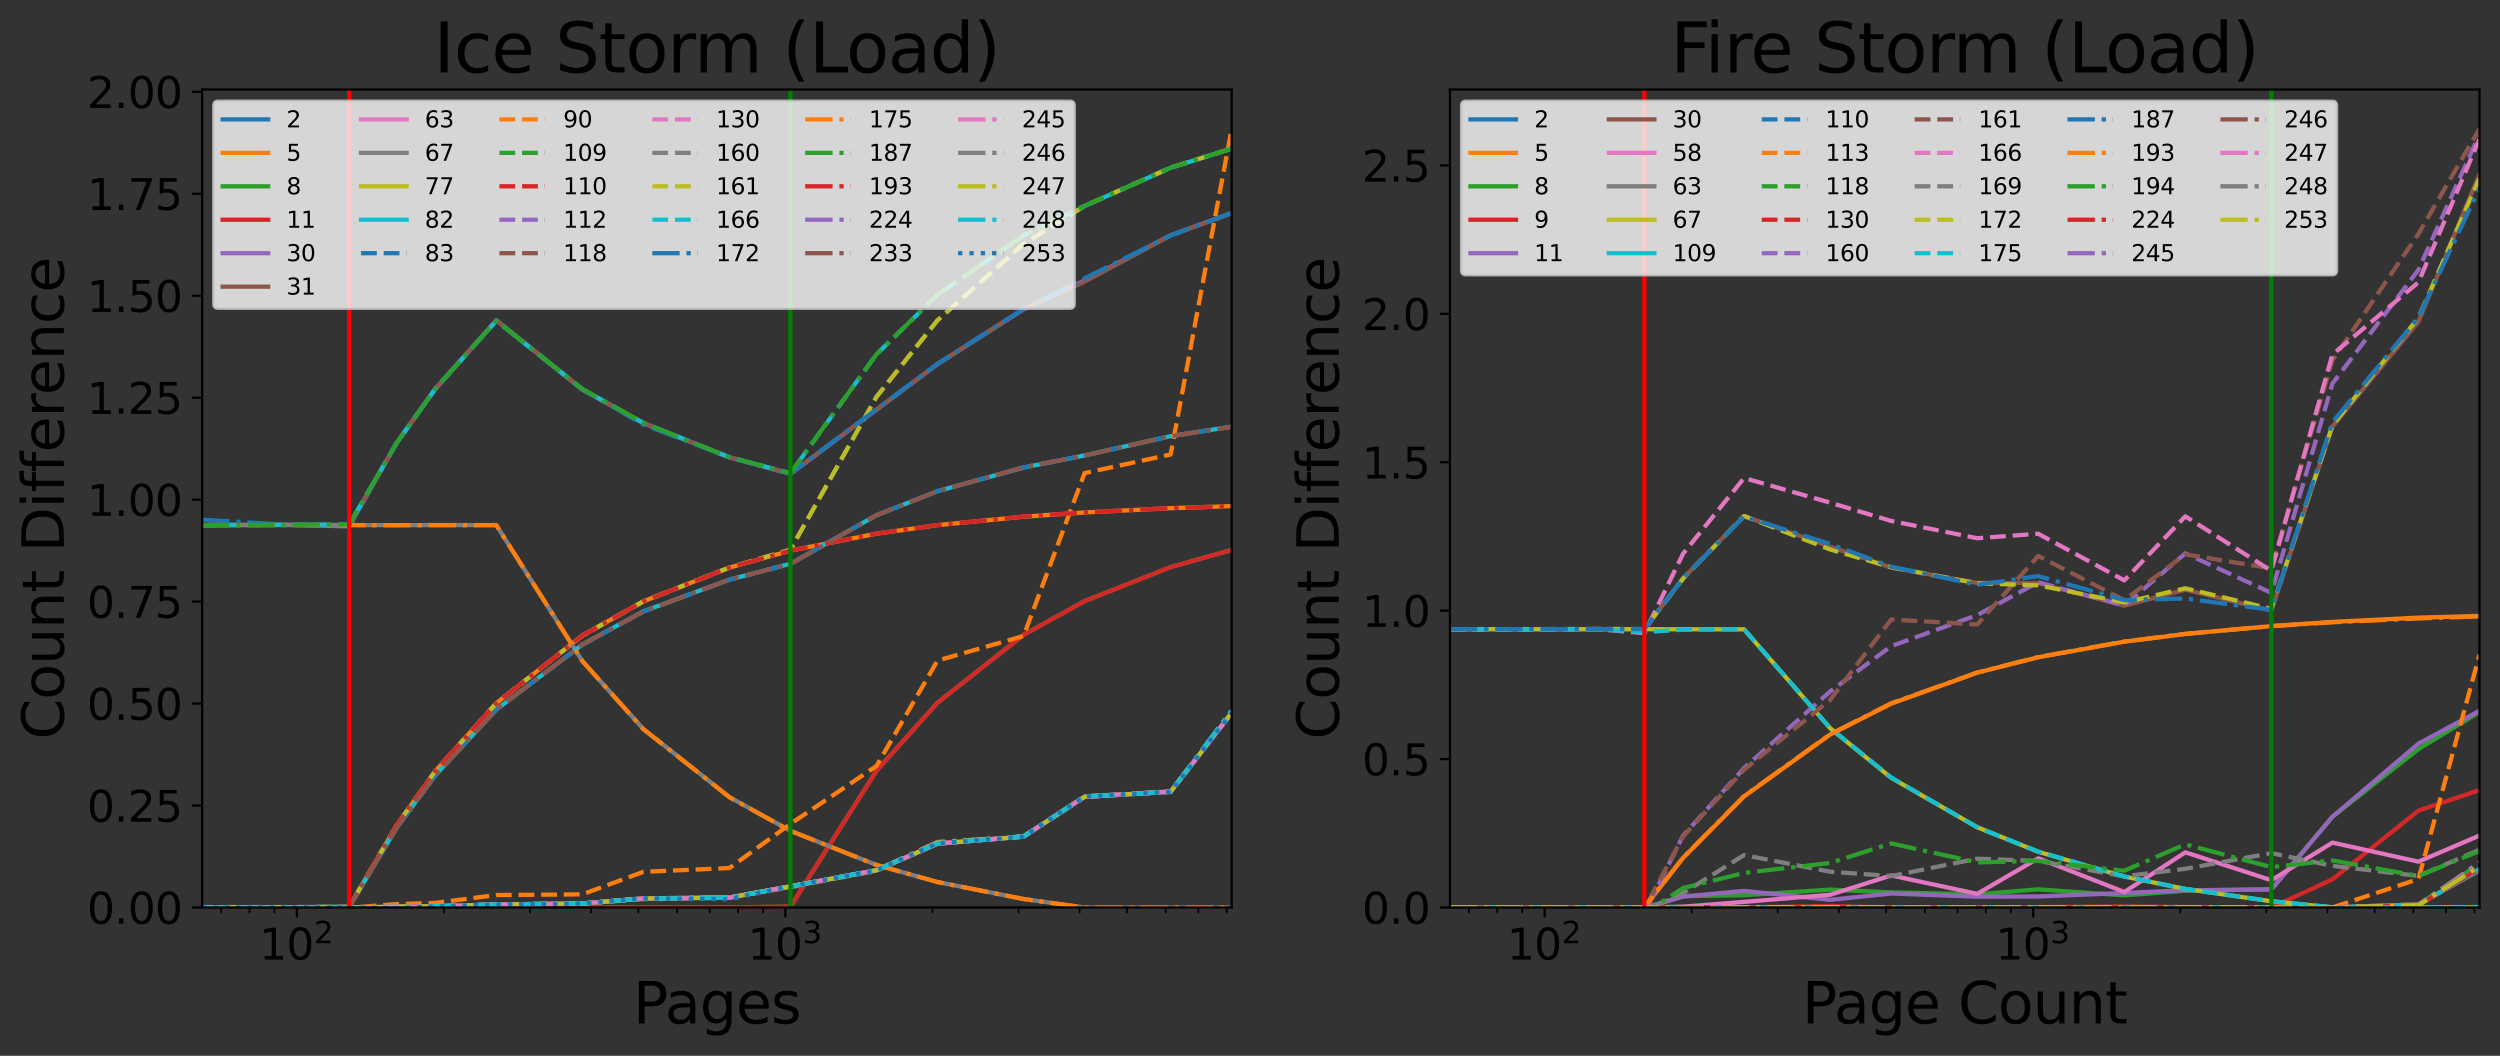 <?xml version="1.0" encoding="utf-8" standalone="no"?>
<!DOCTYPE svg PUBLIC "-//W3C//DTD SVG 1.1//EN"
  "http://www.w3.org/Graphics/SVG/1.1/DTD/svg11.dtd">
<svg xmlns:xlink="http://www.w3.org/1999/xlink" width="877.605pt" height="370.638pt" viewBox="0 0 877.605 370.638" xmlns="http://www.w3.org/2000/svg" version="1.1">
 <rect x="0" y="0" width="877.605" height="370.638" fill="#333333" stroke="none"/>
 <defs>
  <style type="text/css">*{stroke-linejoin: round; stroke-linecap: butt}</style>
 </defs>
 <g id="figure_1">
  <g id="patch_1">
   <path d="M 0 370.638 
L 877.605 370.638 
L 877.605 0 
L 0 0 
L 0 370.638 
z
" style="fill: none"/>
  </g>
  <g id="axes_1">
   <g id="patch_2">
    <path d="M 70.955 318.564 
L 432.375 318.564 
L 432.375 31.436 
L 70.955 31.436 
L 70.955 318.564 
z
" style="fill: none"/>
   </g>
   <g id="matplotlib.axis_1">
    <g id="xtick_1">
     <g id="line2d_1">
      <defs>
       <path id="md39032bed2" d="M 0 0 
L 0 3.5 
" style="stroke: #000000; stroke-width: 0.8"/>
      </defs>
      <g>
       <use xlink:href="#md39032bed2" x="104.198" y="318.564" style="stroke: #000000; stroke-width: 0.8"/>
      </g>
     </g>
     <g id="text_1">
      <!-- $\mathdefault{10^{2}}$ -->
      <g transform="translate(90.998 336.962)scale(0.15 -0.15)">
       <defs>
        <path id="DejaVuSans-31" d="M 794 531 
L 1825 531 
L 1825 4091 
L 703 3866 
L 703 4441 
L 1819 4666 
L 2450 4666 
L 2450 531 
L 3481 531 
L 3481 0 
L 794 0 
L 794 531 
z
" transform="scale(0.016)"/>
        <path id="DejaVuSans-30" d="M 2034 4250 
Q 1547 4250 1301 3770 
Q 1056 3291 1056 2328 
Q 1056 1369 1301 889 
Q 1547 409 2034 409 
Q 2525 409 2770 889 
Q 3016 1369 3016 2328 
Q 3016 3291 2770 3770 
Q 2525 4250 2034 4250 
z
M 2034 4750 
Q 2819 4750 3233 4129 
Q 3647 3509 3647 2328 
Q 3647 1150 3233 529 
Q 2819 -91 2034 -91 
Q 1250 -91 836 529 
Q 422 1150 422 2328 
Q 422 3509 836 4129 
Q 1250 4750 2034 4750 
z
" transform="scale(0.016)"/>
        <path id="DejaVuSans-32" d="M 1228 531 
L 3431 531 
L 3431 0 
L 469 0 
L 469 531 
Q 828 903 1448 1529 
Q 2069 2156 2228 2338 
Q 2531 2678 2651 2914 
Q 2772 3150 2772 3378 
Q 2772 3750 2511 3984 
Q 2250 4219 1831 4219 
Q 1534 4219 1204 4116 
Q 875 4013 500 3803 
L 500 4441 
Q 881 4594 1212 4672 
Q 1544 4750 1819 4750 
Q 2544 4750 2975 4387 
Q 3406 4025 3406 3419 
Q 3406 3131 3298 2873 
Q 3191 2616 2906 2266 
Q 2828 2175 2409 1742 
Q 1991 1309 1228 531 
z
" transform="scale(0.016)"/>
       </defs>
       <use xlink:href="#DejaVuSans-31" transform="translate(0 0.766)"/>
       <use xlink:href="#DejaVuSans-30" transform="translate(63.623 0.766)"/>
       <use xlink:href="#DejaVuSans-32" transform="translate(128.203 39.047)scale(0.7)"/>
      </g>
     </g>
    </g>
    <g id="xtick_2">
     <g id="line2d_2">
      <g>
       <use xlink:href="#md39032bed2" x="275.714" y="318.564" style="stroke: #000000; stroke-width: 0.8"/>
      </g>
     </g>
     <g id="text_2">
      <!-- $\mathdefault{10^{3}}$ -->
      <g transform="translate(262.514 336.962)scale(0.15 -0.15)">
       <defs>
        <path id="DejaVuSans-33" d="M 2597 2516 
Q 3050 2419 3304 2112 
Q 3559 1806 3559 1356 
Q 3559 666 3084 287 
Q 2609 -91 1734 -91 
Q 1441 -91 1130 -33 
Q 819 25 488 141 
L 488 750 
Q 750 597 1062 519 
Q 1375 441 1716 441 
Q 2309 441 2620 675 
Q 2931 909 2931 1356 
Q 2931 1769 2642 2001 
Q 2353 2234 1838 2234 
L 1294 2234 
L 1294 2753 
L 1863 2753 
Q 2328 2753 2575 2939 
Q 2822 3125 2822 3475 
Q 2822 3834 2567 4026 
Q 2313 4219 1838 4219 
Q 1578 4219 1281 4162 
Q 984 4106 628 3988 
L 628 4550 
Q 988 4650 1302 4700 
Q 1616 4750 1894 4750 
Q 2613 4750 3031 4423 
Q 3450 4097 3450 3541 
Q 3450 3153 3228 2886 
Q 3006 2619 2597 2516 
z
" transform="scale(0.016)"/>
       </defs>
       <use xlink:href="#DejaVuSans-31" transform="translate(0 0.766)"/>
       <use xlink:href="#DejaVuSans-30" transform="translate(63.623 0.766)"/>
       <use xlink:href="#DejaVuSans-33" transform="translate(128.203 39.047)scale(0.7)"/>
      </g>
     </g>
    </g>
    <g id="xtick_3">
     <g id="line2d_3">
      <defs>
       <path id="m00e623f56d" d="M 0 0 
L 0 2 
" style="stroke: #000000; stroke-width: 0.6"/>
      </defs>
      <g>
       <use xlink:href="#m00e623f56d" x="77.63" y="318.564" style="stroke: #000000; stroke-width: 0.6"/>
      </g>
     </g>
    </g>
    <g id="xtick_4">
     <g id="line2d_4">
      <g>
       <use xlink:href="#m00e623f56d" x="87.576" y="318.564" style="stroke: #000000; stroke-width: 0.6"/>
      </g>
     </g>
    </g>
    <g id="xtick_5">
     <g id="line2d_5">
      <g>
       <use xlink:href="#m00e623f56d" x="96.35" y="318.564" style="stroke: #000000; stroke-width: 0.6"/>
      </g>
     </g>
    </g>
    <g id="xtick_6">
     <g id="line2d_6">
      <g>
       <use xlink:href="#m00e623f56d" x="155.829" y="318.564" style="stroke: #000000; stroke-width: 0.6"/>
      </g>
     </g>
    </g>
    <g id="xtick_7">
     <g id="line2d_7">
      <g>
       <use xlink:href="#m00e623f56d" x="186.032" y="318.564" style="stroke: #000000; stroke-width: 0.6"/>
      </g>
     </g>
    </g>
    <g id="xtick_8">
     <g id="line2d_8">
      <g>
       <use xlink:href="#m00e623f56d" x="207.461" y="318.564" style="stroke: #000000; stroke-width: 0.6"/>
      </g>
     </g>
    </g>
    <g id="xtick_9">
     <g id="line2d_9">
      <g>
       <use xlink:href="#m00e623f56d" x="224.082" y="318.564" style="stroke: #000000; stroke-width: 0.6"/>
      </g>
     </g>
    </g>
    <g id="xtick_10">
     <g id="line2d_10">
      <g>
       <use xlink:href="#m00e623f56d" x="237.663" y="318.564" style="stroke: #000000; stroke-width: 0.6"/>
      </g>
     </g>
    </g>
    <g id="xtick_11">
     <g id="line2d_11">
      <g>
       <use xlink:href="#m00e623f56d" x="249.146" y="318.564" style="stroke: #000000; stroke-width: 0.6"/>
      </g>
     </g>
    </g>
    <g id="xtick_12">
     <g id="line2d_12">
      <g>
       <use xlink:href="#m00e623f56d" x="259.092" y="318.564" style="stroke: #000000; stroke-width: 0.6"/>
      </g>
     </g>
    </g>
    <g id="xtick_13">
     <g id="line2d_13">
      <g>
       <use xlink:href="#m00e623f56d" x="267.866" y="318.564" style="stroke: #000000; stroke-width: 0.6"/>
      </g>
     </g>
    </g>
    <g id="xtick_14">
     <g id="line2d_14">
      <g>
       <use xlink:href="#m00e623f56d" x="327.345" y="318.564" style="stroke: #000000; stroke-width: 0.6"/>
      </g>
     </g>
    </g>
    <g id="xtick_15">
     <g id="line2d_15">
      <g>
       <use xlink:href="#m00e623f56d" x="357.548" y="318.564" style="stroke: #000000; stroke-width: 0.6"/>
      </g>
     </g>
    </g>
    <g id="xtick_16">
     <g id="line2d_16">
      <g>
       <use xlink:href="#m00e623f56d" x="378.977" y="318.564" style="stroke: #000000; stroke-width: 0.6"/>
      </g>
     </g>
    </g>
    <g id="xtick_17">
     <g id="line2d_17">
      <g>
       <use xlink:href="#m00e623f56d" x="395.598" y="318.564" style="stroke: #000000; stroke-width: 0.6"/>
      </g>
     </g>
    </g>
    <g id="xtick_18">
     <g id="line2d_18">
      <g>
       <use xlink:href="#m00e623f56d" x="409.179" y="318.564" style="stroke: #000000; stroke-width: 0.6"/>
      </g>
     </g>
    </g>
    <g id="xtick_19">
     <g id="line2d_19">
      <g>
       <use xlink:href="#m00e623f56d" x="420.662" y="318.564" style="stroke: #000000; stroke-width: 0.6"/>
      </g>
     </g>
    </g>
    <g id="xtick_20">
     <g id="line2d_20">
      <g>
       <use xlink:href="#m00e623f56d" x="430.608" y="318.564" style="stroke: #000000; stroke-width: 0.6"/>
      </g>
     </g>
    </g>
    <g id="text_3">
     <!-- Pages -->
     <g transform="translate(222.246 359.278)scale(0.2 -0.2)">
      <defs>
       <path id="DejaVuSans-50" d="M 1259 4147 
L 1259 2394 
L 2053 2394 
Q 2494 2394 2734 2622 
Q 2975 2850 2975 3272 
Q 2975 3691 2734 3919 
Q 2494 4147 2053 4147 
L 1259 4147 
z
M 628 4666 
L 2053 4666 
Q 2838 4666 3239 4311 
Q 3641 3956 3641 3272 
Q 3641 2581 3239 2228 
Q 2838 1875 2053 1875 
L 1259 1875 
L 1259 0 
L 628 0 
L 628 4666 
z
" transform="scale(0.016)"/>
       <path id="DejaVuSans-61" d="M 2194 1759 
Q 1497 1759 1228 1600 
Q 959 1441 959 1056 
Q 959 750 1161 570 
Q 1363 391 1709 391 
Q 2188 391 2477 730 
Q 2766 1069 2766 1631 
L 2766 1759 
L 2194 1759 
z
M 3341 1997 
L 3341 0 
L 2766 0 
L 2766 531 
Q 2569 213 2275 61 
Q 1981 -91 1556 -91 
Q 1019 -91 701 211 
Q 384 513 384 1019 
Q 384 1609 779 1909 
Q 1175 2209 1959 2209 
L 2766 2209 
L 2766 2266 
Q 2766 2663 2505 2880 
Q 2244 3097 1772 3097 
Q 1472 3097 1187 3025 
Q 903 2953 641 2809 
L 641 3341 
Q 956 3463 1253 3523 
Q 1550 3584 1831 3584 
Q 2591 3584 2966 3190 
Q 3341 2797 3341 1997 
z
" transform="scale(0.016)"/>
       <path id="DejaVuSans-67" d="M 2906 1791 
Q 2906 2416 2648 2759 
Q 2391 3103 1925 3103 
Q 1463 3103 1205 2759 
Q 947 2416 947 1791 
Q 947 1169 1205 825 
Q 1463 481 1925 481 
Q 2391 481 2648 825 
Q 2906 1169 2906 1791 
z
M 3481 434 
Q 3481 -459 3084 -895 
Q 2688 -1331 1869 -1331 
Q 1566 -1331 1297 -1286 
Q 1028 -1241 775 -1147 
L 775 -588 
Q 1028 -725 1275 -790 
Q 1522 -856 1778 -856 
Q 2344 -856 2625 -561 
Q 2906 -266 2906 331 
L 2906 616 
Q 2728 306 2450 153 
Q 2172 0 1784 0 
Q 1141 0 747 490 
Q 353 981 353 1791 
Q 353 2603 747 3093 
Q 1141 3584 1784 3584 
Q 2172 3584 2450 3431 
Q 2728 3278 2906 2969 
L 2906 3500 
L 3481 3500 
L 3481 434 
z
" transform="scale(0.016)"/>
       <path id="DejaVuSans-65" d="M 3597 1894 
L 3597 1613 
L 953 1613 
Q 991 1019 1311 708 
Q 1631 397 2203 397 
Q 2534 397 2845 478 
Q 3156 559 3463 722 
L 3463 178 
Q 3153 47 2828 -22 
Q 2503 -91 2169 -91 
Q 1331 -91 842 396 
Q 353 884 353 1716 
Q 353 2575 817 3079 
Q 1281 3584 2069 3584 
Q 2775 3584 3186 3129 
Q 3597 2675 3597 1894 
z
M 3022 2063 
Q 3016 2534 2758 2815 
Q 2500 3097 2075 3097 
Q 1594 3097 1305 2825 
Q 1016 2553 972 2059 
L 3022 2063 
z
" transform="scale(0.016)"/>
       <path id="DejaVuSans-73" d="M 2834 3397 
L 2834 2853 
Q 2591 2978 2328 3040 
Q 2066 3103 1784 3103 
Q 1356 3103 1142 2972 
Q 928 2841 928 2578 
Q 928 2378 1081 2264 
Q 1234 2150 1697 2047 
L 1894 2003 
Q 2506 1872 2764 1633 
Q 3022 1394 3022 966 
Q 3022 478 2636 193 
Q 2250 -91 1575 -91 
Q 1294 -91 989 -36 
Q 684 19 347 128 
L 347 722 
Q 666 556 975 473 
Q 1284 391 1588 391 
Q 1994 391 2212 530 
Q 2431 669 2431 922 
Q 2431 1156 2273 1281 
Q 2116 1406 1581 1522 
L 1381 1569 
Q 847 1681 609 1914 
Q 372 2147 372 2553 
Q 372 3047 722 3315 
Q 1072 3584 1716 3584 
Q 2034 3584 2315 3537 
Q 2597 3491 2834 3397 
z
" transform="scale(0.016)"/>
      </defs>
      <use xlink:href="#DejaVuSans-50"/>
      <use xlink:href="#DejaVuSans-61" x="55.803"/>
      <use xlink:href="#DejaVuSans-67" x="117.082"/>
      <use xlink:href="#DejaVuSans-65" x="180.559"/>
      <use xlink:href="#DejaVuSans-73" x="242.082"/>
     </g>
    </g>
   </g>
   <g id="matplotlib.axis_2">
    <g id="ytick_1">
     <g id="line2d_21">
      <defs>
       <path id="m6f3f5b6aff" d="M 0 0 
L -3.5 0 
" style="stroke: #000000; stroke-width: 0.8"/>
      </defs>
      <g>
       <use xlink:href="#m6f3f5b6aff" x="70.955" y="318.564" style="stroke: #000000; stroke-width: 0.8"/>
      </g>
     </g>
     <g id="text_4">
      <!-- 0.00 -->
      <g transform="translate(30.556 324.263)scale(0.15 -0.15)">
       <defs>
        <path id="DejaVuSans-2e" d="M 684 794 
L 1344 794 
L 1344 0 
L 684 0 
L 684 794 
z
" transform="scale(0.016)"/>
       </defs>
       <use xlink:href="#DejaVuSans-30"/>
       <use xlink:href="#DejaVuSans-2e" x="63.623"/>
       <use xlink:href="#DejaVuSans-30" x="95.41"/>
       <use xlink:href="#DejaVuSans-30" x="159.033"/>
      </g>
     </g>
    </g>
    <g id="ytick_2">
     <g id="line2d_22">
      <g>
       <use xlink:href="#m6f3f5b6aff" x="70.955" y="282.771" style="stroke: #000000; stroke-width: 0.8"/>
      </g>
     </g>
     <g id="text_5">
      <!-- 0.25 -->
      <g transform="translate(30.556 288.47)scale(0.15 -0.15)">
       <defs>
        <path id="DejaVuSans-35" d="M 691 4666 
L 3169 4666 
L 3169 4134 
L 1269 4134 
L 1269 2991 
Q 1406 3038 1543 3061 
Q 1681 3084 1819 3084 
Q 2600 3084 3056 2656 
Q 3513 2228 3513 1497 
Q 3513 744 3044 326 
Q 2575 -91 1722 -91 
Q 1428 -91 1123 -41 
Q 819 9 494 109 
L 494 744 
Q 775 591 1075 516 
Q 1375 441 1709 441 
Q 2250 441 2565 725 
Q 2881 1009 2881 1497 
Q 2881 1984 2565 2268 
Q 2250 2553 1709 2553 
Q 1456 2553 1204 2497 
Q 953 2441 691 2322 
L 691 4666 
z
" transform="scale(0.016)"/>
       </defs>
       <use xlink:href="#DejaVuSans-30"/>
       <use xlink:href="#DejaVuSans-2e" x="63.623"/>
       <use xlink:href="#DejaVuSans-32" x="95.41"/>
       <use xlink:href="#DejaVuSans-35" x="159.033"/>
      </g>
     </g>
    </g>
    <g id="ytick_3">
     <g id="line2d_23">
      <g>
       <use xlink:href="#m6f3f5b6aff" x="70.955" y="246.978" style="stroke: #000000; stroke-width: 0.8"/>
      </g>
     </g>
     <g id="text_6">
      <!-- 0.50 -->
      <g transform="translate(30.556 252.677)scale(0.15 -0.15)">
       <use xlink:href="#DejaVuSans-30"/>
       <use xlink:href="#DejaVuSans-2e" x="63.623"/>
       <use xlink:href="#DejaVuSans-35" x="95.41"/>
       <use xlink:href="#DejaVuSans-30" x="159.033"/>
      </g>
     </g>
    </g>
    <g id="ytick_4">
     <g id="line2d_24">
      <g>
       <use xlink:href="#m6f3f5b6aff" x="70.955" y="211.185" style="stroke: #000000; stroke-width: 0.8"/>
      </g>
     </g>
     <g id="text_7">
      <!-- 0.75 -->
      <g transform="translate(30.556 216.884)scale(0.15 -0.15)">
       <defs>
        <path id="DejaVuSans-37" d="M 525 4666 
L 3525 4666 
L 3525 4397 
L 1831 0 
L 1172 0 
L 2766 4134 
L 525 4134 
L 525 4666 
z
" transform="scale(0.016)"/>
       </defs>
       <use xlink:href="#DejaVuSans-30"/>
       <use xlink:href="#DejaVuSans-2e" x="63.623"/>
       <use xlink:href="#DejaVuSans-37" x="95.41"/>
       <use xlink:href="#DejaVuSans-35" x="159.033"/>
      </g>
     </g>
    </g>
    <g id="ytick_5">
     <g id="line2d_25">
      <g>
       <use xlink:href="#m6f3f5b6aff" x="70.955" y="175.392" style="stroke: #000000; stroke-width: 0.8"/>
      </g>
     </g>
     <g id="text_8">
      <!-- 1.00 -->
      <g transform="translate(30.556 181.091)scale(0.15 -0.15)">
       <use xlink:href="#DejaVuSans-31"/>
       <use xlink:href="#DejaVuSans-2e" x="63.623"/>
       <use xlink:href="#DejaVuSans-30" x="95.41"/>
       <use xlink:href="#DejaVuSans-30" x="159.033"/>
      </g>
     </g>
    </g>
    <g id="ytick_6">
     <g id="line2d_26">
      <g>
       <use xlink:href="#m6f3f5b6aff" x="70.955" y="139.6" style="stroke: #000000; stroke-width: 0.8"/>
      </g>
     </g>
     <g id="text_9">
      <!-- 1.25 -->
      <g transform="translate(30.556 145.298)scale(0.15 -0.15)">
       <use xlink:href="#DejaVuSans-31"/>
       <use xlink:href="#DejaVuSans-2e" x="63.623"/>
       <use xlink:href="#DejaVuSans-32" x="95.41"/>
       <use xlink:href="#DejaVuSans-35" x="159.033"/>
      </g>
     </g>
    </g>
    <g id="ytick_7">
     <g id="line2d_27">
      <g>
       <use xlink:href="#m6f3f5b6aff" x="70.955" y="103.807" style="stroke: #000000; stroke-width: 0.8"/>
      </g>
     </g>
     <g id="text_10">
      <!-- 1.50 -->
      <g transform="translate(30.556 109.505)scale(0.15 -0.15)">
       <use xlink:href="#DejaVuSans-31"/>
       <use xlink:href="#DejaVuSans-2e" x="63.623"/>
       <use xlink:href="#DejaVuSans-35" x="95.41"/>
       <use xlink:href="#DejaVuSans-30" x="159.033"/>
      </g>
     </g>
    </g>
    <g id="ytick_8">
     <g id="line2d_28">
      <g>
       <use xlink:href="#m6f3f5b6aff" x="70.955" y="68.014" style="stroke: #000000; stroke-width: 0.8"/>
      </g>
     </g>
     <g id="text_11">
      <!-- 1.75 -->
      <g transform="translate(30.556 73.712)scale(0.15 -0.15)">
       <use xlink:href="#DejaVuSans-31"/>
       <use xlink:href="#DejaVuSans-2e" x="63.623"/>
       <use xlink:href="#DejaVuSans-37" x="95.41"/>
       <use xlink:href="#DejaVuSans-35" x="159.033"/>
      </g>
     </g>
    </g>
    <g id="ytick_9">
     <g id="line2d_29">
      <g>
       <use xlink:href="#m6f3f5b6aff" x="70.955" y="32.221" style="stroke: #000000; stroke-width: 0.8"/>
      </g>
     </g>
     <g id="text_12">
      <!-- 2.00 -->
      <g transform="translate(30.556 37.92)scale(0.15 -0.15)">
       <use xlink:href="#DejaVuSans-32"/>
       <use xlink:href="#DejaVuSans-2e" x="63.623"/>
       <use xlink:href="#DejaVuSans-30" x="95.41"/>
       <use xlink:href="#DejaVuSans-30" x="159.033"/>
      </g>
     </g>
    </g>
    <g id="text_13">
     <!-- Count Difference -->
     <g transform="translate(22.397 259.575)rotate(-90)scale(0.2 -0.2)">
      <defs>
       <path id="DejaVuSans-43" d="M 4122 4306 
L 4122 3641 
Q 3803 3938 3442 4084 
Q 3081 4231 2675 4231 
Q 1875 4231 1450 3742 
Q 1025 3253 1025 2328 
Q 1025 1406 1450 917 
Q 1875 428 2675 428 
Q 3081 428 3442 575 
Q 3803 722 4122 1019 
L 4122 359 
Q 3791 134 3420 21 
Q 3050 -91 2638 -91 
Q 1578 -91 968 557 
Q 359 1206 359 2328 
Q 359 3453 968 4101 
Q 1578 4750 2638 4750 
Q 3056 4750 3426 4639 
Q 3797 4528 4122 4306 
z
" transform="scale(0.016)"/>
       <path id="DejaVuSans-6f" d="M 1959 3097 
Q 1497 3097 1228 2736 
Q 959 2375 959 1747 
Q 959 1119 1226 758 
Q 1494 397 1959 397 
Q 2419 397 2687 759 
Q 2956 1122 2956 1747 
Q 2956 2369 2687 2733 
Q 2419 3097 1959 3097 
z
M 1959 3584 
Q 2709 3584 3137 3096 
Q 3566 2609 3566 1747 
Q 3566 888 3137 398 
Q 2709 -91 1959 -91 
Q 1206 -91 779 398 
Q 353 888 353 1747 
Q 353 2609 779 3096 
Q 1206 3584 1959 3584 
z
" transform="scale(0.016)"/>
       <path id="DejaVuSans-75" d="M 544 1381 
L 544 3500 
L 1119 3500 
L 1119 1403 
Q 1119 906 1312 657 
Q 1506 409 1894 409 
Q 2359 409 2629 706 
Q 2900 1003 2900 1516 
L 2900 3500 
L 3475 3500 
L 3475 0 
L 2900 0 
L 2900 538 
Q 2691 219 2414 64 
Q 2138 -91 1772 -91 
Q 1169 -91 856 284 
Q 544 659 544 1381 
z
M 1991 3584 
L 1991 3584 
z
" transform="scale(0.016)"/>
       <path id="DejaVuSans-6e" d="M 3513 2113 
L 3513 0 
L 2938 0 
L 2938 2094 
Q 2938 2591 2744 2837 
Q 2550 3084 2163 3084 
Q 1697 3084 1428 2787 
Q 1159 2491 1159 1978 
L 1159 0 
L 581 0 
L 581 3500 
L 1159 3500 
L 1159 2956 
Q 1366 3272 1645 3428 
Q 1925 3584 2291 3584 
Q 2894 3584 3203 3211 
Q 3513 2838 3513 2113 
z
" transform="scale(0.016)"/>
       <path id="DejaVuSans-74" d="M 1172 4494 
L 1172 3500 
L 2356 3500 
L 2356 3053 
L 1172 3053 
L 1172 1153 
Q 1172 725 1289 603 
Q 1406 481 1766 481 
L 2356 481 
L 2356 0 
L 1766 0 
Q 1100 0 847 248 
Q 594 497 594 1153 
L 594 3053 
L 172 3053 
L 172 3500 
L 594 3500 
L 594 4494 
L 1172 4494 
z
" transform="scale(0.016)"/>
       <path id="DejaVuSans-20" transform="scale(0.016)"/>
       <path id="DejaVuSans-44" d="M 1259 4147 
L 1259 519 
L 2022 519 
Q 2988 519 3436 956 
Q 3884 1394 3884 2338 
Q 3884 3275 3436 3711 
Q 2988 4147 2022 4147 
L 1259 4147 
z
M 628 4666 
L 1925 4666 
Q 3281 4666 3915 4102 
Q 4550 3538 4550 2338 
Q 4550 1131 3912 565 
Q 3275 0 1925 0 
L 628 0 
L 628 4666 
z
" transform="scale(0.016)"/>
       <path id="DejaVuSans-69" d="M 603 3500 
L 1178 3500 
L 1178 0 
L 603 0 
L 603 3500 
z
M 603 4863 
L 1178 4863 
L 1178 4134 
L 603 4134 
L 603 4863 
z
" transform="scale(0.016)"/>
       <path id="DejaVuSans-66" d="M 2375 4863 
L 2375 4384 
L 1825 4384 
Q 1516 4384 1395 4259 
Q 1275 4134 1275 3809 
L 1275 3500 
L 2222 3500 
L 2222 3053 
L 1275 3053 
L 1275 0 
L 697 0 
L 697 3053 
L 147 3053 
L 147 3500 
L 697 3500 
L 697 3744 
Q 697 4328 969 4595 
Q 1241 4863 1831 4863 
L 2375 4863 
z
" transform="scale(0.016)"/>
       <path id="DejaVuSans-72" d="M 2631 2963 
Q 2534 3019 2420 3045 
Q 2306 3072 2169 3072 
Q 1681 3072 1420 2755 
Q 1159 2438 1159 1844 
L 1159 0 
L 581 0 
L 581 3500 
L 1159 3500 
L 1159 2956 
Q 1341 3275 1631 3429 
Q 1922 3584 2338 3584 
Q 2397 3584 2469 3576 
Q 2541 3569 2628 3553 
L 2631 2963 
z
" transform="scale(0.016)"/>
       <path id="DejaVuSans-63" d="M 3122 3366 
L 3122 2828 
Q 2878 2963 2633 3030 
Q 2388 3097 2138 3097 
Q 1578 3097 1268 2742 
Q 959 2388 959 1747 
Q 959 1106 1268 751 
Q 1578 397 2138 397 
Q 2388 397 2633 464 
Q 2878 531 3122 666 
L 3122 134 
Q 2881 22 2623 -34 
Q 2366 -91 2075 -91 
Q 1284 -91 818 406 
Q 353 903 353 1747 
Q 353 2603 823 3093 
Q 1294 3584 2113 3584 
Q 2378 3584 2631 3529 
Q 2884 3475 3122 3366 
z
" transform="scale(0.016)"/>
      </defs>
      <use xlink:href="#DejaVuSans-43"/>
      <use xlink:href="#DejaVuSans-6f" x="69.824"/>
      <use xlink:href="#DejaVuSans-75" x="131.006"/>
      <use xlink:href="#DejaVuSans-6e" x="194.385"/>
      <use xlink:href="#DejaVuSans-74" x="257.764"/>
      <use xlink:href="#DejaVuSans-20" x="296.973"/>
      <use xlink:href="#DejaVuSans-44" x="328.76"/>
      <use xlink:href="#DejaVuSans-69" x="405.762"/>
      <use xlink:href="#DejaVuSans-66" x="433.545"/>
      <use xlink:href="#DejaVuSans-66" x="468.75"/>
      <use xlink:href="#DejaVuSans-65" x="503.955"/>
      <use xlink:href="#DejaVuSans-72" x="565.479"/>
      <use xlink:href="#DejaVuSans-65" x="604.342"/>
      <use xlink:href="#DejaVuSans-6e" x="665.865"/>
      <use xlink:href="#DejaVuSans-63" x="729.244"/>
      <use xlink:href="#DejaVuSans-65" x="784.225"/>
     </g>
    </g>
   </g>
   <g id="line2d_30">
    <path d="M 70.955 318.779 
L 101.157 318.546 
L 122.586 318.589 
L 139.208 318.272 
L 152.789 318.182 
L 174.218 317.538 
L 204.42 317.198 
L 225.849 315.423 
L 256.051 315.071 
L 277.48 311.182 
L 307.683 305.411 
L 329.112 296.141 
L 359.314 293.711 
L 380.743 279.603 
L 410.946 277.959 
L 432.375 250.254 
" clip-path="url(#p9f97a42822)" style="fill: none; stroke: #1f77b4; stroke-width: 1.5; stroke-linecap: square"/>
   </g>
   <g id="line2d_31">
    <path d="M 70.955 318.54 
L 101.157 318.473 
L 122.586 318.378 
L 139.208 289.792 
L 152.789 270.719 
L 174.218 246.864 
L 204.42 223.123 
L 225.849 211.092 
L 256.051 199.246 
L 277.48 193.296 
L 307.683 187.334 
L 329.112 184.335 
L 359.314 181.376 
L 380.743 179.885 
L 410.946 178.388 
L 432.375 177.657 
" clip-path="url(#p9f97a42822)" style="fill: none; stroke: #ff7f0e; stroke-width: 1.5; stroke-linecap: square"/>
   </g>
   <g id="line2d_32">
    <path d="M 70.955 318.564 
L 101.157 318.564 
L 122.586 318.564 
L 139.208 318.564 
L 152.789 318.564 
L 174.218 318.564 
L 204.42 318.564 
L 225.849 318.564 
L 256.051 318.549 
L 277.48 318.289 
L 307.683 270.559 
L 329.112 246.662 
L 359.314 222.86 
L 380.743 210.994 
L 410.946 199.064 
L 432.375 193.047 
" clip-path="url(#p9f97a42822)" style="fill: none; stroke: #2ca02c; stroke-width: 1.5; stroke-linecap: square"/>
   </g>
   <g id="line2d_33">
    <path d="M 70.955 318.564 
L 101.157 318.564 
L 122.586 318.564 
L 139.208 318.564 
L 152.789 318.564 
L 174.218 318.566 
L 204.42 318.564 
L 225.849 318.564 
L 256.051 318.544 
L 277.48 318.276 
L 307.683 270.554 
L 329.112 246.65 
L 359.314 222.868 
L 380.743 210.995 
L 410.946 199.072 
L 432.375 193.056 
" clip-path="url(#p9f97a42822)" style="fill: none; stroke: #d62728; stroke-width: 1.5; stroke-linecap: square"/>
   </g>
   <g id="line2d_34">
    <path d="M 70.955 184.293 
L 101.157 184.198 
L 122.586 184.789 
L 139.208 155.525 
L 152.789 136.653 
L 174.218 112.451 
L 204.42 136.782 
L 225.849 148.553 
L 256.051 160.548 
L 277.48 166.386 
L 307.683 143.817 
L 329.112 127.811 
L 359.314 108.59 
L 380.743 98.446 
L 410.946 82.589 
L 432.375 74.743 
" clip-path="url(#p9f97a42822)" style="fill: none; stroke: #9467bd; stroke-width: 1.5; stroke-linecap: square"/>
   </g>
   <g id="line2d_35">
    <path d="M 70.955 184.306 
L 101.157 184.192 
L 122.586 184.265 
L 139.208 155.536 
L 152.789 136.447 
L 174.218 112.391 
L 204.42 136.599 
L 225.849 148.448 
L 256.051 160.48 
L 277.48 166.239 
L 307.683 143.774 
L 329.112 127.789 
L 359.314 108.47 
L 380.743 98.889 
L 410.946 82.633 
L 432.375 74.83 
" clip-path="url(#p9f97a42822)" style="fill: none; stroke: #8c564b; stroke-width: 1.5; stroke-linecap: square"/>
   </g>
   <g id="line2d_36">
    <path d="M 70.955 318.501 
L 101.157 318.517 
L 122.586 318.627 
L 139.208 318.269 
L 152.789 318.186 
L 174.218 317.516 
L 204.42 317.173 
L 225.849 315.37 
L 256.051 315.048 
L 277.48 311.122 
L 307.683 305.48 
L 329.112 296.185 
L 359.314 293.635 
L 380.743 279.712 
L 410.946 277.921 
L 432.375 250.164 
" clip-path="url(#p9f97a42822)" style="fill: none; stroke: #e377c2; stroke-width: 1.5; stroke-linecap: square"/>
   </g>
   <g id="line2d_37">
    <path d="M 70.955 184.346 
L 101.157 184.325 
L 122.586 184.328 
L 139.208 184.342 
L 152.789 184.329 
L 174.218 184.319 
L 204.42 232.04 
L 225.849 255.915 
L 256.051 279.821 
L 277.48 291.667 
L 307.683 303.641 
L 329.112 309.626 
L 359.314 315.591 
L 380.743 318.587 
L 410.946 318.586 
L 432.375 318.569 
" clip-path="url(#p9f97a42822)" style="fill: none; stroke: #7f7f7f; stroke-width: 1.5; stroke-linecap: square"/>
   </g>
   <g id="line2d_38">
    <path d="M 70.955 318.508 
L 101.157 318.521 
L 122.586 318.611 
L 139.208 318.286 
L 152.789 318.179 
L 174.218 317.549 
L 204.42 317.171 
L 225.849 315.433 
L 256.051 315.102 
L 277.48 311.212 
L 307.683 305.526 
L 329.112 296.145 
L 359.314 293.667 
L 380.743 279.712 
L 410.946 277.938 
L 432.375 250.247 
" clip-path="url(#p9f97a42822)" style="fill: none; stroke: #bcbd22; stroke-width: 1.5; stroke-linecap: square"/>
   </g>
   <g id="line2d_39">
    <path d="M 70.955 318.538 
L 101.157 318.507 
L 122.586 318.285 
L 139.208 290.629 
L 152.789 272.182 
L 174.218 249.102 
L 204.42 226.251 
L 225.849 214.604 
L 256.051 203.473 
L 277.48 197.892 
L 307.683 180.844 
L 329.112 172.429 
L 359.314 164.126 
L 380.743 159.874 
L 410.946 153.093 
L 432.375 149.773 
" clip-path="url(#p9f97a42822)" style="fill: none; stroke: #17becf; stroke-width: 1.5; stroke-linecap: square"/>
   </g>
   <g id="line2d_40">
    <path d="M 70.955 318.549 
L 101.157 318.454 
L 122.586 318.374 
L 139.208 290.694 
L 152.789 272.215 
L 174.218 249.106 
L 204.42 226.387 
L 225.849 214.725 
L 256.051 203.543 
L 277.48 197.991 
L 307.683 180.867 
L 329.112 172.382 
L 359.314 164.046 
L 380.743 159.894 
L 410.946 153.119 
L 432.375 149.77 
" clip-path="url(#p9f97a42822)" style="fill: none; stroke-dasharray: 5.55,2.4; stroke-dashoffset: 0; stroke: #1f77b4; stroke-width: 1.5"/>
   </g>
   <g id="line2d_41">
    <path d="M 70.955 318.441 
L 101.157 318.407 
L 122.586 318.666 
L 139.208 317.369 
L 152.789 316.962 
L 174.218 314.193 
L 204.42 313.961 
L 225.849 306.05 
L 256.051 304.727 
L 277.48 289.214 
L 307.683 268.891 
L 329.112 231.887 
L 359.314 223.259 
L 380.743 166.068 
L 410.946 159.538 
L 432.375 45.133 
" clip-path="url(#p9f97a42822)" style="fill: none; stroke-dasharray: 5.55,2.4; stroke-dashoffset: 0; stroke: #ff7f0e; stroke-width: 1.5"/>
   </g>
   <g id="line2d_42">
    <path d="M 70.955 318.531 
L 101.157 318.546 
L 122.586 318.589 
L 139.208 318.281 
L 152.789 318.202 
L 174.218 317.525 
L 204.42 317.173 
L 225.849 315.695 
L 256.051 315.099 
L 277.48 311.24 
L 307.683 305.769 
L 329.112 296.113 
L 359.314 293.694 
L 380.743 279.699 
L 410.946 277.918 
L 432.375 250.277 
" clip-path="url(#p9f97a42822)" style="fill: none; stroke-dasharray: 5.55,2.4; stroke-dashoffset: 0; stroke: #2ca02c; stroke-width: 1.5"/>
   </g>
   <g id="line2d_43">
    <path d="M 70.955 318.537 
L 101.157 318.536 
L 122.586 318.557 
L 139.208 318.258 
L 152.789 318.153 
L 174.218 317.528 
L 204.42 317.186 
L 225.849 315.367 
L 256.051 315.055 
L 277.48 311.144 
L 307.683 305.493 
L 329.112 296.081 
L 359.314 293.675 
L 380.743 279.586 
L 410.946 277.908 
L 432.375 250.28 
" clip-path="url(#p9f97a42822)" style="fill: none; stroke-dasharray: 5.55,2.4; stroke-dashoffset: 0; stroke: #d62728; stroke-width: 1.5"/>
   </g>
   <g id="line2d_44">
    <path d="M 70.955 318.541 
L 101.157 318.524 
L 122.586 318.593 
L 139.208 318.278 
L 152.789 318.186 
L 174.218 317.531 
L 204.42 317.167 
L 225.849 315.43 
L 256.051 315.099 
L 277.48 311.211 
L 307.683 305.55 
L 329.112 296.179 
L 359.314 293.744 
L 380.743 279.77 
L 410.946 278.028 
L 432.375 250.306 
" clip-path="url(#p9f97a42822)" style="fill: none; stroke-dasharray: 5.55,2.4; stroke-dashoffset: 0; stroke: #9467bd; stroke-width: 1.5"/>
   </g>
   <g id="line2d_45">
    <path d="M 70.955 318.348 
L 101.157 319.075 
L 122.586 318.613 
L 139.208 318.268 
L 152.789 318.161 
L 174.218 317.546 
L 204.42 317.188 
L 225.849 315.452 
L 256.051 315.085 
L 277.48 311.575 
L 307.683 305.438 
L 329.112 296.179 
L 359.314 293.621 
L 380.743 279.713 
L 410.946 277.976 
L 432.375 250.217 
" clip-path="url(#p9f97a42822)" style="fill: none; stroke-dasharray: 5.55,2.4; stroke-dashoffset: 0; stroke: #8c564b; stroke-width: 1.5"/>
   </g>
   <g id="line2d_46">
    <path d="M 70.955 318.517 
L 101.157 318.498 
L 122.586 318.591 
L 139.208 318.258 
L 152.789 318.185 
L 174.218 317.531 
L 204.42 317.177 
L 225.849 315.42 
L 256.051 315.107 
L 277.48 311.142 
L 307.683 305.503 
L 329.112 296.131 
L 359.314 293.618 
L 380.743 279.581 
L 410.946 277.822 
L 432.375 250.256 
" clip-path="url(#p9f97a42822)" style="fill: none; stroke-dasharray: 5.55,2.4; stroke-dashoffset: 0; stroke: #e377c2; stroke-width: 1.5"/>
   </g>
   <g id="line2d_47">
    <path d="M 70.955 318.549 
L 101.157 318.478 
L 122.586 318.377 
L 139.208 289.807 
L 152.789 270.739 
L 174.218 246.9 
L 204.42 223.166 
L 225.849 211.121 
L 256.051 199.252 
L 277.48 192.998 
L 307.683 139.307 
L 329.112 112.407 
L 359.314 85.654 
L 380.743 72.294 
L 410.946 58.872 
L 432.375 52.143 
" clip-path="url(#p9f97a42822)" style="fill: none; stroke-dasharray: 5.55,2.4; stroke-dashoffset: 0; stroke: #7f7f7f; stroke-width: 1.5"/>
   </g>
   <g id="line2d_48">
    <path d="M 70.955 318.527 
L 101.157 318.451 
L 122.586 318.311 
L 139.208 289.741 
L 152.789 270.699 
L 174.218 246.841 
L 204.42 223.113 
L 225.849 211.087 
L 256.051 199.219 
L 277.48 192.931 
L 307.683 139.32 
L 329.112 112.407 
L 359.314 85.651 
L 380.743 72.29 
L 410.946 58.874 
L 432.375 52.134 
" clip-path="url(#p9f97a42822)" style="fill: none; stroke-dasharray: 5.55,2.4; stroke-dashoffset: 0; stroke: #bcbd22; stroke-width: 1.5"/>
   </g>
   <g id="line2d_49">
    <path d="M 70.955 184.319 
L 101.157 184.233 
L 122.586 184.117 
L 139.208 155.582 
L 152.789 136.496 
L 174.218 112.653 
L 204.42 136.622 
L 225.849 148.483 
L 256.051 160.523 
L 277.48 166.119 
L 307.683 124.377 
L 329.112 103.483 
L 359.314 82.673 
L 380.743 72.302 
L 410.946 58.882 
L 432.375 52.143 
" clip-path="url(#p9f97a42822)" style="fill: none; stroke-dasharray: 5.55,2.4; stroke-dashoffset: 0; stroke: #17becf; stroke-width: 1.5"/>
   </g>
   <g id="line2d_50">
    <path d="M 70.955 182.467 
L 101.157 184.196 
L 122.586 184.109 
L 139.208 155.552 
L 152.789 136.433 
L 174.218 112.596 
L 204.42 136.594 
L 225.849 149.056 
L 256.051 160.514 
L 277.48 166.225 
L 307.683 143.664 
L 329.112 127.726 
L 359.314 108.46 
L 380.743 97.695 
L 410.946 82.649 
L 432.375 74.797 
" clip-path="url(#p9f97a42822)" style="fill: none; stroke-dasharray: 9.6,2.4,1.5,2.4; stroke-dashoffset: 0; stroke: #1f77b4; stroke-width: 1.5"/>
   </g>
   <g id="line2d_51">
    <path d="M 70.955 184.358 
L 101.157 184.339 
L 122.586 184.342 
L 139.208 184.381 
L 152.789 184.359 
L 174.218 184.361 
L 204.42 232.068 
L 225.849 255.964 
L 256.051 279.863 
L 277.48 291.684 
L 307.683 303.656 
L 329.112 309.642 
L 359.314 315.592 
L 380.743 318.586 
L 410.946 318.581 
L 432.375 318.574 
" clip-path="url(#p9f97a42822)" style="fill: none; stroke-dasharray: 9.6,2.4,1.5,2.4; stroke-dashoffset: 0; stroke: #ff7f0e; stroke-width: 1.5"/>
   </g>
   <g id="line2d_52">
    <path d="M 70.955 184.321 
L 101.157 184.236 
L 122.586 184.126 
L 139.208 155.546 
L 152.789 136.477 
L 174.218 112.613 
L 204.42 136.591 
L 225.849 148.446 
L 256.051 160.49 
L 277.48 166.042 
L 307.683 124.4 
L 329.112 103.466 
L 359.314 82.653 
L 380.743 72.302 
L 410.946 58.885 
L 432.375 52.149 
" clip-path="url(#p9f97a42822)" style="fill: none; stroke-dasharray: 9.6,2.4,1.5,2.4; stroke-dashoffset: 0; stroke: #2ca02c; stroke-width: 1.5"/>
   </g>
   <g id="line2d_53">
    <path d="M 70.955 318.538 
L 101.157 318.481 
L 122.586 318.338 
L 139.208 289.778 
L 152.789 270.706 
L 174.218 246.844 
L 204.42 223.11 
L 225.849 211.089 
L 256.051 199.241 
L 277.48 193.292 
L 307.683 187.32 
L 329.112 184.324 
L 359.314 181.363 
L 380.743 179.874 
L 410.946 178.376 
L 432.375 177.65 
" clip-path="url(#p9f97a42822)" style="fill: none; stroke-dasharray: 9.6,2.4,1.5,2.4; stroke-dashoffset: 0; stroke: #d62728; stroke-width: 1.5"/>
   </g>
   <g id="line2d_54">
    <path d="M 70.955 318.514 
L 101.157 318.51 
L 122.586 318.61 
L 139.208 318.281 
L 152.789 318.182 
L 174.218 317.536 
L 204.42 317.184 
L 225.849 315.356 
L 256.051 315.071 
L 277.48 311.159 
L 307.683 305.483 
L 329.112 296.063 
L 359.314 293.668 
L 380.743 279.591 
L 410.946 277.792 
L 432.375 250.183 
" clip-path="url(#p9f97a42822)" style="fill: none; stroke-dasharray: 9.6,2.4,1.5,2.4; stroke-dashoffset: 0; stroke: #9467bd; stroke-width: 1.5"/>
   </g>
   <g id="line2d_55">
    <path d="M 70.955 318.513 
L 101.157 318.454 
L 122.586 318.355 
L 139.208 290.683 
L 152.789 272.204 
L 174.218 249.122 
L 204.42 226.221 
L 225.849 214.692 
L 256.051 203.491 
L 277.48 197.988 
L 307.683 180.83 
L 329.112 172.436 
L 359.314 164.069 
L 380.743 159.89 
L 410.946 153.114 
L 432.375 149.869 
" clip-path="url(#p9f97a42822)" style="fill: none; stroke-dasharray: 9.6,2.4,1.5,2.4; stroke-dashoffset: 0; stroke: #8c564b; stroke-width: 1.5"/>
   </g>
   <g id="line2d_56">
    <path d="M 70.955 318.538 
L 101.157 318.549 
L 122.586 318.583 
L 139.208 318.259 
L 152.789 318.126 
L 174.218 317.506 
L 204.42 317.145 
L 225.849 315.424 
L 256.051 315.081 
L 277.48 311.161 
L 307.683 305.457 
L 329.112 295.624 
L 359.314 293.665 
L 380.743 279.742 
L 410.946 277.941 
L 432.375 249.57 
" clip-path="url(#p9f97a42822)" style="fill: none; stroke-dasharray: 9.6,2.4,1.5,2.4; stroke-dashoffset: 0; stroke: #e377c2; stroke-width: 1.5"/>
   </g>
   <g id="line2d_57">
    <path d="M 70.955 318.523 
L 101.157 318.511 
L 122.586 318.59 
L 139.208 318.272 
L 152.789 318.192 
L 174.218 317.516 
L 204.42 317.137 
L 225.849 315.361 
L 256.051 315.051 
L 277.48 311.168 
L 307.683 305.516 
L 329.112 295.582 
L 359.314 293.714 
L 380.743 279.68 
L 410.946 277.922 
L 432.375 249.538 
" clip-path="url(#p9f97a42822)" style="fill: none; stroke-dasharray: 9.6,2.4,1.5,2.4; stroke-dashoffset: 0; stroke: #7f7f7f; stroke-width: 1.5"/>
   </g>
   <g id="line2d_58">
    <path d="M 70.955 318.488 
L 101.157 318.536 
L 122.586 318.584 
L 139.208 318.314 
L 152.789 318.189 
L 174.218 317.535 
L 204.42 317.177 
L 225.849 315.417 
L 256.051 315.107 
L 277.48 311.151 
L 307.683 305.491 
L 329.112 295.797 
L 359.314 293.597 
L 380.743 279.597 
L 410.946 277.885 
L 432.375 249.64 
" clip-path="url(#p9f97a42822)" style="fill: none; stroke-dasharray: 9.6,2.4,1.5,2.4; stroke-dashoffset: 0; stroke: #bcbd22; stroke-width: 1.5"/>
   </g>
   <g id="line2d_59">
    <path d="M 70.955 318.537 
L 101.157 318.527 
L 122.586 318.586 
L 139.208 318.914 
L 152.789 318.135 
L 174.218 317.509 
L 204.42 317.147 
L 225.849 315.453 
L 256.051 315.158 
L 277.48 311.162 
L 307.683 305.411 
L 329.112 296.085 
L 359.314 293.615 
L 380.743 279.662 
L 410.946 277.934 
L 432.375 249.424 
" clip-path="url(#p9f97a42822)" style="fill: none; stroke-dasharray: 9.6,2.4,1.5,2.4; stroke-dashoffset: 0; stroke: #17becf; stroke-width: 1.5"/>
   </g>
   <g id="line2d_60">
    <path d="M 70.955 318.53 
L 101.157 318.534 
L 122.586 318.596 
L 139.208 318.778 
L 152.789 318.158 
L 174.218 317.533 
L 204.42 317.196 
L 225.849 315.373 
L 256.051 315.676 
L 277.48 311.131 
L 307.683 305.523 
L 329.112 296.026 
L 359.314 293.7 
L 380.743 279.63 
L 410.946 277.944 
L 432.375 250.234 
" clip-path="url(#p9f97a42822)" style="fill: none; stroke-dasharray: 1.5,2.475; stroke-dashoffset: 0; stroke: #1f77b4; stroke-width: 1.5"/>
   </g>
   <g id="line2d_61">
    <path d="M 122.586 318.564 
L 122.586 31.436 
" clip-path="url(#p9f97a42822)" style="fill: none; stroke: #ff0000; stroke-width: 1.5; stroke-linecap: square"/>
   </g>
   <g id="line2d_62">
    <path d="M 277.48 318.564 
L 277.48 31.436 
" clip-path="url(#p9f97a42822)" style="fill: none; stroke: #008000; stroke-width: 1.5; stroke-linecap: square"/>
   </g>
   <g id="patch_3">
    <path d="M 70.955 318.564 
L 70.955 31.436 
" style="fill: none; stroke: #000000; stroke-width: 0.8; stroke-linejoin: miter; stroke-linecap: square"/>
   </g>
   <g id="patch_4">
    <path d="M 432.375 318.564 
L 432.375 31.436 
" style="fill: none; stroke: #000000; stroke-width: 0.8; stroke-linejoin: miter; stroke-linecap: square"/>
   </g>
   <g id="patch_5">
    <path d="M 70.955 318.564 
L 432.375 318.564 
" style="fill: none; stroke: #000000; stroke-width: 0.8; stroke-linejoin: miter; stroke-linecap: square"/>
   </g>
   <g id="patch_6">
    <path d="M 70.955 31.436 
L 432.375 31.436 
" style="fill: none; stroke: #000000; stroke-width: 0.8; stroke-linejoin: miter; stroke-linecap: square"/>
   </g>
   <g id="text_14">
    <!-- Ice Storm (Load) -->
    <g transform="translate(152.284 25.436)scale(0.24 -0.24)">
     <defs>
      <path id="DejaVuSans-49" d="M 628 4666 
L 1259 4666 
L 1259 0 
L 628 0 
L 628 4666 
z
" transform="scale(0.016)"/>
      <path id="DejaVuSans-53" d="M 3425 4513 
L 3425 3897 
Q 3066 4069 2747 4153 
Q 2428 4238 2131 4238 
Q 1616 4238 1336 4038 
Q 1056 3838 1056 3469 
Q 1056 3159 1242 3001 
Q 1428 2844 1947 2747 
L 2328 2669 
Q 3034 2534 3370 2195 
Q 3706 1856 3706 1288 
Q 3706 609 3251 259 
Q 2797 -91 1919 -91 
Q 1588 -91 1214 -16 
Q 841 59 441 206 
L 441 856 
Q 825 641 1194 531 
Q 1563 422 1919 422 
Q 2459 422 2753 634 
Q 3047 847 3047 1241 
Q 3047 1584 2836 1778 
Q 2625 1972 2144 2069 
L 1759 2144 
Q 1053 2284 737 2584 
Q 422 2884 422 3419 
Q 422 4038 858 4394 
Q 1294 4750 2059 4750 
Q 2388 4750 2728 4690 
Q 3069 4631 3425 4513 
z
" transform="scale(0.016)"/>
      <path id="DejaVuSans-6d" d="M 3328 2828 
Q 3544 3216 3844 3400 
Q 4144 3584 4550 3584 
Q 5097 3584 5394 3201 
Q 5691 2819 5691 2113 
L 5691 0 
L 5113 0 
L 5113 2094 
Q 5113 2597 4934 2840 
Q 4756 3084 4391 3084 
Q 3944 3084 3684 2787 
Q 3425 2491 3425 1978 
L 3425 0 
L 2847 0 
L 2847 2094 
Q 2847 2600 2669 2842 
Q 2491 3084 2119 3084 
Q 1678 3084 1418 2786 
Q 1159 2488 1159 1978 
L 1159 0 
L 581 0 
L 581 3500 
L 1159 3500 
L 1159 2956 
Q 1356 3278 1631 3431 
Q 1906 3584 2284 3584 
Q 2666 3584 2933 3390 
Q 3200 3197 3328 2828 
z
" transform="scale(0.016)"/>
      <path id="DejaVuSans-28" d="M 1984 4856 
Q 1566 4138 1362 3434 
Q 1159 2731 1159 2009 
Q 1159 1288 1364 580 
Q 1569 -128 1984 -844 
L 1484 -844 
Q 1016 -109 783 600 
Q 550 1309 550 2009 
Q 550 2706 781 3412 
Q 1013 4119 1484 4856 
L 1984 4856 
z
" transform="scale(0.016)"/>
      <path id="DejaVuSans-4c" d="M 628 4666 
L 1259 4666 
L 1259 531 
L 3531 531 
L 3531 0 
L 628 0 
L 628 4666 
z
" transform="scale(0.016)"/>
      <path id="DejaVuSans-64" d="M 2906 2969 
L 2906 4863 
L 3481 4863 
L 3481 0 
L 2906 0 
L 2906 525 
Q 2725 213 2448 61 
Q 2172 -91 1784 -91 
Q 1150 -91 751 415 
Q 353 922 353 1747 
Q 353 2572 751 3078 
Q 1150 3584 1784 3584 
Q 2172 3584 2448 3432 
Q 2725 3281 2906 2969 
z
M 947 1747 
Q 947 1113 1208 752 
Q 1469 391 1925 391 
Q 2381 391 2643 752 
Q 2906 1113 2906 1747 
Q 2906 2381 2643 2742 
Q 2381 3103 1925 3103 
Q 1469 3103 1208 2742 
Q 947 2381 947 1747 
z
" transform="scale(0.016)"/>
      <path id="DejaVuSans-29" d="M 513 4856 
L 1013 4856 
Q 1481 4119 1714 3412 
Q 1947 2706 1947 2009 
Q 1947 1309 1714 600 
Q 1481 -109 1013 -844 
L 513 -844 
Q 928 -128 1133 580 
Q 1338 1288 1338 2009 
Q 1338 2731 1133 3434 
Q 928 4138 513 4856 
z
" transform="scale(0.016)"/>
     </defs>
     <use xlink:href="#DejaVuSans-49"/>
     <use xlink:href="#DejaVuSans-63" x="29.492"/>
     <use xlink:href="#DejaVuSans-65" x="84.473"/>
     <use xlink:href="#DejaVuSans-20" x="145.996"/>
     <use xlink:href="#DejaVuSans-53" x="177.783"/>
     <use xlink:href="#DejaVuSans-74" x="241.26"/>
     <use xlink:href="#DejaVuSans-6f" x="280.469"/>
     <use xlink:href="#DejaVuSans-72" x="341.65"/>
     <use xlink:href="#DejaVuSans-6d" x="381.014"/>
     <use xlink:href="#DejaVuSans-20" x="478.426"/>
     <use xlink:href="#DejaVuSans-28" x="510.213"/>
     <use xlink:href="#DejaVuSans-4c" x="549.227"/>
     <use xlink:href="#DejaVuSans-6f" x="603.189"/>
     <use xlink:href="#DejaVuSans-61" x="664.371"/>
     <use xlink:href="#DejaVuSans-64" x="725.65"/>
     <use xlink:href="#DejaVuSans-29" x="789.127"/>
    </g>
   </g>
   <g id="legend_1">
    <g id="patch_7">
     <path d="M 76.555 108.291 
L 375.595 108.291 
Q 377.195 108.291 377.195 106.691 
L 377.195 37.036 
Q 377.195 35.436 375.595 35.436 
L 76.555 35.436 
Q 74.955 35.436 74.955 37.036 
L 74.955 106.691 
Q 74.955 108.291 76.555 108.291 
z
" style="fill: #ffffff; opacity: 0.8; stroke: #cccccc; stroke-linejoin: miter"/>
    </g>
    <g id="line2d_63">
     <path d="M 78.155 41.915 
L 86.155 41.915 
L 94.155 41.915 
" style="fill: none; stroke: #1f77b4; stroke-width: 1.5; stroke-linecap: square"/>
    </g>
    <g id="text_15">
     <!-- 2 -->
     <g transform="translate(100.555 44.715)scale(0.08 -0.08)">
      <use xlink:href="#DejaVuSans-32"/>
     </g>
    </g>
    <g id="line2d_64">
     <path d="M 78.155 53.657 
L 86.155 53.657 
L 94.155 53.657 
" style="fill: none; stroke: #ff7f0e; stroke-width: 1.5; stroke-linecap: square"/>
    </g>
    <g id="text_16">
     <!-- 5 -->
     <g transform="translate(100.555 56.458)scale(0.08 -0.08)">
      <use xlink:href="#DejaVuSans-35"/>
     </g>
    </g>
    <g id="line2d_65">
     <path d="M 78.155 65.4 
L 86.155 65.4 
L 94.155 65.4 
" style="fill: none; stroke: #2ca02c; stroke-width: 1.5; stroke-linecap: square"/>
    </g>
    <g id="text_17">
     <!-- 8 -->
     <g transform="translate(100.555 68.2)scale(0.08 -0.08)">
      <defs>
       <path id="DejaVuSans-38" d="M 2034 2216 
Q 1584 2216 1326 1975 
Q 1069 1734 1069 1313 
Q 1069 891 1326 650 
Q 1584 409 2034 409 
Q 2484 409 2743 651 
Q 3003 894 3003 1313 
Q 3003 1734 2745 1975 
Q 2488 2216 2034 2216 
z
M 1403 2484 
Q 997 2584 770 2862 
Q 544 3141 544 3541 
Q 544 4100 942 4425 
Q 1341 4750 2034 4750 
Q 2731 4750 3128 4425 
Q 3525 4100 3525 3541 
Q 3525 3141 3298 2862 
Q 3072 2584 2669 2484 
Q 3125 2378 3379 2068 
Q 3634 1759 3634 1313 
Q 3634 634 3220 271 
Q 2806 -91 2034 -91 
Q 1263 -91 848 271 
Q 434 634 434 1313 
Q 434 1759 690 2068 
Q 947 2378 1403 2484 
z
M 1172 3481 
Q 1172 3119 1398 2916 
Q 1625 2713 2034 2713 
Q 2441 2713 2670 2916 
Q 2900 3119 2900 3481 
Q 2900 3844 2670 4047 
Q 2441 4250 2034 4250 
Q 1625 4250 1398 4047 
Q 1172 3844 1172 3481 
z
" transform="scale(0.016)"/>
      </defs>
      <use xlink:href="#DejaVuSans-38"/>
     </g>
    </g>
    <g id="line2d_66">
     <path d="M 78.155 77.142 
L 86.155 77.142 
L 94.155 77.142 
" style="fill: none; stroke: #d62728; stroke-width: 1.5; stroke-linecap: square"/>
    </g>
    <g id="text_18">
     <!-- 11 -->
     <g transform="translate(100.555 79.942)scale(0.08 -0.08)">
      <use xlink:href="#DejaVuSans-31"/>
      <use xlink:href="#DejaVuSans-31" x="63.623"/>
     </g>
    </g>
    <g id="line2d_67">
     <path d="M 78.155 88.885 
L 86.155 88.885 
L 94.155 88.885 
" style="fill: none; stroke: #9467bd; stroke-width: 1.5; stroke-linecap: square"/>
    </g>
    <g id="text_19">
     <!-- 30 -->
     <g transform="translate(100.555 91.685)scale(0.08 -0.08)">
      <use xlink:href="#DejaVuSans-33"/>
      <use xlink:href="#DejaVuSans-30" x="63.623"/>
     </g>
    </g>
    <g id="line2d_68">
     <path d="M 78.155 100.627 
L 86.155 100.627 
L 94.155 100.627 
" style="fill: none; stroke: #8c564b; stroke-width: 1.5; stroke-linecap: square"/>
    </g>
    <g id="text_20">
     <!-- 31 -->
     <g transform="translate(100.555 103.427)scale(0.08 -0.08)">
      <use xlink:href="#DejaVuSans-33"/>
      <use xlink:href="#DejaVuSans-31" x="63.623"/>
     </g>
    </g>
    <g id="line2d_69">
     <path d="M 126.735 41.915 
L 134.735 41.915 
L 142.735 41.915 
" style="fill: none; stroke: #e377c2; stroke-width: 1.5; stroke-linecap: square"/>
    </g>
    <g id="text_21">
     <!-- 63 -->
     <g transform="translate(149.135 44.715)scale(0.08 -0.08)">
      <defs>
       <path id="DejaVuSans-36" d="M 2113 2584 
Q 1688 2584 1439 2293 
Q 1191 2003 1191 1497 
Q 1191 994 1439 701 
Q 1688 409 2113 409 
Q 2538 409 2786 701 
Q 3034 994 3034 1497 
Q 3034 2003 2786 2293 
Q 2538 2584 2113 2584 
z
M 3366 4563 
L 3366 3988 
Q 3128 4100 2886 4159 
Q 2644 4219 2406 4219 
Q 1781 4219 1451 3797 
Q 1122 3375 1075 2522 
Q 1259 2794 1537 2939 
Q 1816 3084 2150 3084 
Q 2853 3084 3261 2657 
Q 3669 2231 3669 1497 
Q 3669 778 3244 343 
Q 2819 -91 2113 -91 
Q 1303 -91 875 529 
Q 447 1150 447 2328 
Q 447 3434 972 4092 
Q 1497 4750 2381 4750 
Q 2619 4750 2861 4703 
Q 3103 4656 3366 4563 
z
" transform="scale(0.016)"/>
      </defs>
      <use xlink:href="#DejaVuSans-36"/>
      <use xlink:href="#DejaVuSans-33" x="63.623"/>
     </g>
    </g>
    <g id="line2d_70">
     <path d="M 126.735 53.657 
L 134.735 53.657 
L 142.735 53.657 
" style="fill: none; stroke: #7f7f7f; stroke-width: 1.5; stroke-linecap: square"/>
    </g>
    <g id="text_22">
     <!-- 67 -->
     <g transform="translate(149.135 56.458)scale(0.08 -0.08)">
      <use xlink:href="#DejaVuSans-36"/>
      <use xlink:href="#DejaVuSans-37" x="63.623"/>
     </g>
    </g>
    <g id="line2d_71">
     <path d="M 126.735 65.4 
L 134.735 65.4 
L 142.735 65.4 
" style="fill: none; stroke: #bcbd22; stroke-width: 1.5; stroke-linecap: square"/>
    </g>
    <g id="text_23">
     <!-- 77 -->
     <g transform="translate(149.135 68.2)scale(0.08 -0.08)">
      <use xlink:href="#DejaVuSans-37"/>
      <use xlink:href="#DejaVuSans-37" x="63.623"/>
     </g>
    </g>
    <g id="line2d_72">
     <path d="M 126.735 77.142 
L 134.735 77.142 
L 142.735 77.142 
" style="fill: none; stroke: #17becf; stroke-width: 1.5; stroke-linecap: square"/>
    </g>
    <g id="text_24">
     <!-- 82 -->
     <g transform="translate(149.135 79.942)scale(0.08 -0.08)">
      <use xlink:href="#DejaVuSans-38"/>
      <use xlink:href="#DejaVuSans-32" x="63.623"/>
     </g>
    </g>
    <g id="line2d_73">
     <path d="M 126.735 88.885 
L 134.735 88.885 
L 142.735 88.885 
" style="fill: none; stroke-dasharray: 5.55,2.4; stroke-dashoffset: 0; stroke: #1f77b4; stroke-width: 1.5"/>
    </g>
    <g id="text_25">
     <!-- 83 -->
     <g transform="translate(149.135 91.685)scale(0.08 -0.08)">
      <use xlink:href="#DejaVuSans-38"/>
      <use xlink:href="#DejaVuSans-33" x="63.623"/>
     </g>
    </g>
    <g id="line2d_74">
     <path d="M 175.315 41.915 
L 183.315 41.915 
L 191.315 41.915 
" style="fill: none; stroke-dasharray: 5.55,2.4; stroke-dashoffset: 0; stroke: #ff7f0e; stroke-width: 1.5"/>
    </g>
    <g id="text_26">
     <!-- 90 -->
     <g transform="translate(197.715 44.715)scale(0.08 -0.08)">
      <defs>
       <path id="DejaVuSans-39" d="M 703 97 
L 703 672 
Q 941 559 1184 500 
Q 1428 441 1663 441 
Q 2288 441 2617 861 
Q 2947 1281 2994 2138 
Q 2813 1869 2534 1725 
Q 2256 1581 1919 1581 
Q 1219 1581 811 2004 
Q 403 2428 403 3163 
Q 403 3881 828 4315 
Q 1253 4750 1959 4750 
Q 2769 4750 3195 4129 
Q 3622 3509 3622 2328 
Q 3622 1225 3098 567 
Q 2575 -91 1691 -91 
Q 1453 -91 1209 -44 
Q 966 3 703 97 
z
M 1959 2075 
Q 2384 2075 2632 2365 
Q 2881 2656 2881 3163 
Q 2881 3666 2632 3958 
Q 2384 4250 1959 4250 
Q 1534 4250 1286 3958 
Q 1038 3666 1038 3163 
Q 1038 2656 1286 2365 
Q 1534 2075 1959 2075 
z
" transform="scale(0.016)"/>
      </defs>
      <use xlink:href="#DejaVuSans-39"/>
      <use xlink:href="#DejaVuSans-30" x="63.623"/>
     </g>
    </g>
    <g id="line2d_75">
     <path d="M 175.315 53.657 
L 183.315 53.657 
L 191.315 53.657 
" style="fill: none; stroke-dasharray: 5.55,2.4; stroke-dashoffset: 0; stroke: #2ca02c; stroke-width: 1.5"/>
    </g>
    <g id="text_27">
     <!-- 109 -->
     <g transform="translate(197.715 56.458)scale(0.08 -0.08)">
      <use xlink:href="#DejaVuSans-31"/>
      <use xlink:href="#DejaVuSans-30" x="63.623"/>
      <use xlink:href="#DejaVuSans-39" x="127.246"/>
     </g>
    </g>
    <g id="line2d_76">
     <path d="M 175.315 65.4 
L 183.315 65.4 
L 191.315 65.4 
" style="fill: none; stroke-dasharray: 5.55,2.4; stroke-dashoffset: 0; stroke: #d62728; stroke-width: 1.5"/>
    </g>
    <g id="text_28">
     <!-- 110 -->
     <g transform="translate(197.715 68.2)scale(0.08 -0.08)">
      <use xlink:href="#DejaVuSans-31"/>
      <use xlink:href="#DejaVuSans-31" x="63.623"/>
      <use xlink:href="#DejaVuSans-30" x="127.246"/>
     </g>
    </g>
    <g id="line2d_77">
     <path d="M 175.315 77.142 
L 183.315 77.142 
L 191.315 77.142 
" style="fill: none; stroke-dasharray: 5.55,2.4; stroke-dashoffset: 0; stroke: #9467bd; stroke-width: 1.5"/>
    </g>
    <g id="text_29">
     <!-- 112 -->
     <g transform="translate(197.715 79.942)scale(0.08 -0.08)">
      <use xlink:href="#DejaVuSans-31"/>
      <use xlink:href="#DejaVuSans-31" x="63.623"/>
      <use xlink:href="#DejaVuSans-32" x="127.246"/>
     </g>
    </g>
    <g id="line2d_78">
     <path d="M 175.315 88.885 
L 183.315 88.885 
L 191.315 88.885 
" style="fill: none; stroke-dasharray: 5.55,2.4; stroke-dashoffset: 0; stroke: #8c564b; stroke-width: 1.5"/>
    </g>
    <g id="text_30">
     <!-- 118 -->
     <g transform="translate(197.715 91.685)scale(0.08 -0.08)">
      <use xlink:href="#DejaVuSans-31"/>
      <use xlink:href="#DejaVuSans-31" x="63.623"/>
      <use xlink:href="#DejaVuSans-38" x="127.246"/>
     </g>
    </g>
    <g id="line2d_79">
     <path d="M 228.985 41.915 
L 236.985 41.915 
L 244.985 41.915 
" style="fill: none; stroke-dasharray: 5.55,2.4; stroke-dashoffset: 0; stroke: #e377c2; stroke-width: 1.5"/>
    </g>
    <g id="text_31">
     <!-- 130 -->
     <g transform="translate(251.385 44.715)scale(0.08 -0.08)">
      <use xlink:href="#DejaVuSans-31"/>
      <use xlink:href="#DejaVuSans-33" x="63.623"/>
      <use xlink:href="#DejaVuSans-30" x="127.246"/>
     </g>
    </g>
    <g id="line2d_80">
     <path d="M 228.985 53.657 
L 236.985 53.657 
L 244.985 53.657 
" style="fill: none; stroke-dasharray: 5.55,2.4; stroke-dashoffset: 0; stroke: #7f7f7f; stroke-width: 1.5"/>
    </g>
    <g id="text_32">
     <!-- 160 -->
     <g transform="translate(251.385 56.458)scale(0.08 -0.08)">
      <use xlink:href="#DejaVuSans-31"/>
      <use xlink:href="#DejaVuSans-36" x="63.623"/>
      <use xlink:href="#DejaVuSans-30" x="127.246"/>
     </g>
    </g>
    <g id="line2d_81">
     <path d="M 228.985 65.4 
L 236.985 65.4 
L 244.985 65.4 
" style="fill: none; stroke-dasharray: 5.55,2.4; stroke-dashoffset: 0; stroke: #bcbd22; stroke-width: 1.5"/>
    </g>
    <g id="text_33">
     <!-- 161 -->
     <g transform="translate(251.385 68.2)scale(0.08 -0.08)">
      <use xlink:href="#DejaVuSans-31"/>
      <use xlink:href="#DejaVuSans-36" x="63.623"/>
      <use xlink:href="#DejaVuSans-31" x="127.246"/>
     </g>
    </g>
    <g id="line2d_82">
     <path d="M 228.985 77.142 
L 236.985 77.142 
L 244.985 77.142 
" style="fill: none; stroke-dasharray: 5.55,2.4; stroke-dashoffset: 0; stroke: #17becf; stroke-width: 1.5"/>
    </g>
    <g id="text_34">
     <!-- 166 -->
     <g transform="translate(251.385 79.942)scale(0.08 -0.08)">
      <use xlink:href="#DejaVuSans-31"/>
      <use xlink:href="#DejaVuSans-36" x="63.623"/>
      <use xlink:href="#DejaVuSans-36" x="127.246"/>
     </g>
    </g>
    <g id="line2d_83">
     <path d="M 228.985 88.885 
L 236.985 88.885 
L 244.985 88.885 
" style="fill: none; stroke-dasharray: 9.6,2.4,1.5,2.4; stroke-dashoffset: 0; stroke: #1f77b4; stroke-width: 1.5"/>
    </g>
    <g id="text_35">
     <!-- 172 -->
     <g transform="translate(251.385 91.685)scale(0.08 -0.08)">
      <use xlink:href="#DejaVuSans-31"/>
      <use xlink:href="#DejaVuSans-37" x="63.623"/>
      <use xlink:href="#DejaVuSans-32" x="127.246"/>
     </g>
    </g>
    <g id="line2d_84">
     <path d="M 282.655 41.915 
L 290.655 41.915 
L 298.655 41.915 
" style="fill: none; stroke-dasharray: 9.6,2.4,1.5,2.4; stroke-dashoffset: 0; stroke: #ff7f0e; stroke-width: 1.5"/>
    </g>
    <g id="text_36">
     <!-- 175 -->
     <g transform="translate(305.055 44.715)scale(0.08 -0.08)">
      <use xlink:href="#DejaVuSans-31"/>
      <use xlink:href="#DejaVuSans-37" x="63.623"/>
      <use xlink:href="#DejaVuSans-35" x="127.246"/>
     </g>
    </g>
    <g id="line2d_85">
     <path d="M 282.655 53.657 
L 290.655 53.657 
L 298.655 53.657 
" style="fill: none; stroke-dasharray: 9.6,2.4,1.5,2.4; stroke-dashoffset: 0; stroke: #2ca02c; stroke-width: 1.5"/>
    </g>
    <g id="text_37">
     <!-- 187 -->
     <g transform="translate(305.055 56.458)scale(0.08 -0.08)">
      <use xlink:href="#DejaVuSans-31"/>
      <use xlink:href="#DejaVuSans-38" x="63.623"/>
      <use xlink:href="#DejaVuSans-37" x="127.246"/>
     </g>
    </g>
    <g id="line2d_86">
     <path d="M 282.655 65.4 
L 290.655 65.4 
L 298.655 65.4 
" style="fill: none; stroke-dasharray: 9.6,2.4,1.5,2.4; stroke-dashoffset: 0; stroke: #d62728; stroke-width: 1.5"/>
    </g>
    <g id="text_38">
     <!-- 193 -->
     <g transform="translate(305.055 68.2)scale(0.08 -0.08)">
      <use xlink:href="#DejaVuSans-31"/>
      <use xlink:href="#DejaVuSans-39" x="63.623"/>
      <use xlink:href="#DejaVuSans-33" x="127.246"/>
     </g>
    </g>
    <g id="line2d_87">
     <path d="M 282.655 77.142 
L 290.655 77.142 
L 298.655 77.142 
" style="fill: none; stroke-dasharray: 9.6,2.4,1.5,2.4; stroke-dashoffset: 0; stroke: #9467bd; stroke-width: 1.5"/>
    </g>
    <g id="text_39">
     <!-- 224 -->
     <g transform="translate(305.055 79.942)scale(0.08 -0.08)">
      <defs>
       <path id="DejaVuSans-34" d="M 2419 4116 
L 825 1625 
L 2419 1625 
L 2419 4116 
z
M 2253 4666 
L 3047 4666 
L 3047 1625 
L 3713 1625 
L 3713 1100 
L 3047 1100 
L 3047 0 
L 2419 0 
L 2419 1100 
L 313 1100 
L 313 1709 
L 2253 4666 
z
" transform="scale(0.016)"/>
      </defs>
      <use xlink:href="#DejaVuSans-32"/>
      <use xlink:href="#DejaVuSans-32" x="63.623"/>
      <use xlink:href="#DejaVuSans-34" x="127.246"/>
     </g>
    </g>
    <g id="line2d_88">
     <path d="M 282.655 88.885 
L 290.655 88.885 
L 298.655 88.885 
" style="fill: none; stroke-dasharray: 9.6,2.4,1.5,2.4; stroke-dashoffset: 0; stroke: #8c564b; stroke-width: 1.5"/>
    </g>
    <g id="text_40">
     <!-- 233 -->
     <g transform="translate(305.055 91.685)scale(0.08 -0.08)">
      <use xlink:href="#DejaVuSans-32"/>
      <use xlink:href="#DejaVuSans-33" x="63.623"/>
      <use xlink:href="#DejaVuSans-33" x="127.246"/>
     </g>
    </g>
    <g id="line2d_89">
     <path d="M 336.325 41.915 
L 344.325 41.915 
L 352.325 41.915 
" style="fill: none; stroke-dasharray: 9.6,2.4,1.5,2.4; stroke-dashoffset: 0; stroke: #e377c2; stroke-width: 1.5"/>
    </g>
    <g id="text_41">
     <!-- 245 -->
     <g transform="translate(358.725 44.715)scale(0.08 -0.08)">
      <use xlink:href="#DejaVuSans-32"/>
      <use xlink:href="#DejaVuSans-34" x="63.623"/>
      <use xlink:href="#DejaVuSans-35" x="127.246"/>
     </g>
    </g>
    <g id="line2d_90">
     <path d="M 336.325 53.657 
L 344.325 53.657 
L 352.325 53.657 
" style="fill: none; stroke-dasharray: 9.6,2.4,1.5,2.4; stroke-dashoffset: 0; stroke: #7f7f7f; stroke-width: 1.5"/>
    </g>
    <g id="text_42">
     <!-- 246 -->
     <g transform="translate(358.725 56.458)scale(0.08 -0.08)">
      <use xlink:href="#DejaVuSans-32"/>
      <use xlink:href="#DejaVuSans-34" x="63.623"/>
      <use xlink:href="#DejaVuSans-36" x="127.246"/>
     </g>
    </g>
    <g id="line2d_91">
     <path d="M 336.325 65.4 
L 344.325 65.4 
L 352.325 65.4 
" style="fill: none; stroke-dasharray: 9.6,2.4,1.5,2.4; stroke-dashoffset: 0; stroke: #bcbd22; stroke-width: 1.5"/>
    </g>
    <g id="text_43">
     <!-- 247 -->
     <g transform="translate(358.725 68.2)scale(0.08 -0.08)">
      <use xlink:href="#DejaVuSans-32"/>
      <use xlink:href="#DejaVuSans-34" x="63.623"/>
      <use xlink:href="#DejaVuSans-37" x="127.246"/>
     </g>
    </g>
    <g id="line2d_92">
     <path d="M 336.325 77.142 
L 344.325 77.142 
L 352.325 77.142 
" style="fill: none; stroke-dasharray: 9.6,2.4,1.5,2.4; stroke-dashoffset: 0; stroke: #17becf; stroke-width: 1.5"/>
    </g>
    <g id="text_44">
     <!-- 248 -->
     <g transform="translate(358.725 79.942)scale(0.08 -0.08)">
      <use xlink:href="#DejaVuSans-32"/>
      <use xlink:href="#DejaVuSans-34" x="63.623"/>
      <use xlink:href="#DejaVuSans-38" x="127.246"/>
     </g>
    </g>
    <g id="line2d_93">
     <path d="M 336.325 88.885 
L 344.325 88.885 
L 352.325 88.885 
" style="fill: none; stroke-dasharray: 1.5,2.475; stroke-dashoffset: 0; stroke: #1f77b4; stroke-width: 1.5"/>
    </g>
    <g id="text_45">
     <!-- 253 -->
     <g transform="translate(358.725 91.685)scale(0.08 -0.08)">
      <use xlink:href="#DejaVuSans-32"/>
      <use xlink:href="#DejaVuSans-35" x="63.623"/>
      <use xlink:href="#DejaVuSans-33" x="127.246"/>
     </g>
    </g>
   </g>
  </g>
  <g id="axes_2">
   <g id="patch_8">
    <path d="M 508.985 318.564 
L 870.405 318.564 
L 870.405 31.436 
L 508.985 31.436 
L 508.985 318.564 
z
" style="fill: none"/>
   </g>
   <g id="matplotlib.axis_3">
    <g id="xtick_21">
     <g id="line2d_94">
      <g>
       <use xlink:href="#md39032bed2" x="542.228" y="318.564" style="stroke: #000000; stroke-width: 0.8"/>
      </g>
     </g>
     <g id="text_46">
      <!-- $\mathdefault{10^{2}}$ -->
      <g transform="translate(529.028 336.962)scale(0.15 -0.15)">
       <use xlink:href="#DejaVuSans-31" transform="translate(0 0.766)"/>
       <use xlink:href="#DejaVuSans-30" transform="translate(63.623 0.766)"/>
       <use xlink:href="#DejaVuSans-32" transform="translate(128.203 39.047)scale(0.7)"/>
      </g>
     </g>
    </g>
    <g id="xtick_22">
     <g id="line2d_95">
      <g>
       <use xlink:href="#md39032bed2" x="713.744" y="318.564" style="stroke: #000000; stroke-width: 0.8"/>
      </g>
     </g>
     <g id="text_47">
      <!-- $\mathdefault{10^{3}}$ -->
      <g transform="translate(700.544 336.962)scale(0.15 -0.15)">
       <use xlink:href="#DejaVuSans-31" transform="translate(0 0.766)"/>
       <use xlink:href="#DejaVuSans-30" transform="translate(63.623 0.766)"/>
       <use xlink:href="#DejaVuSans-33" transform="translate(128.203 39.047)scale(0.7)"/>
      </g>
     </g>
    </g>
    <g id="xtick_23">
     <g id="line2d_96">
      <g>
       <use xlink:href="#m00e623f56d" x="515.66" y="318.564" style="stroke: #000000; stroke-width: 0.6"/>
      </g>
     </g>
    </g>
    <g id="xtick_24">
     <g id="line2d_97">
      <g>
       <use xlink:href="#m00e623f56d" x="525.606" y="318.564" style="stroke: #000000; stroke-width: 0.6"/>
      </g>
     </g>
    </g>
    <g id="xtick_25">
     <g id="line2d_98">
      <g>
       <use xlink:href="#m00e623f56d" x="534.38" y="318.564" style="stroke: #000000; stroke-width: 0.6"/>
      </g>
     </g>
    </g>
    <g id="xtick_26">
     <g id="line2d_99">
      <g>
       <use xlink:href="#m00e623f56d" x="593.859" y="318.564" style="stroke: #000000; stroke-width: 0.6"/>
      </g>
     </g>
    </g>
    <g id="xtick_27">
     <g id="line2d_100">
      <g>
       <use xlink:href="#m00e623f56d" x="624.062" y="318.564" style="stroke: #000000; stroke-width: 0.6"/>
      </g>
     </g>
    </g>
    <g id="xtick_28">
     <g id="line2d_101">
      <g>
       <use xlink:href="#m00e623f56d" x="645.491" y="318.564" style="stroke: #000000; stroke-width: 0.6"/>
      </g>
     </g>
    </g>
    <g id="xtick_29">
     <g id="line2d_102">
      <g>
       <use xlink:href="#m00e623f56d" x="662.112" y="318.564" style="stroke: #000000; stroke-width: 0.6"/>
      </g>
     </g>
    </g>
    <g id="xtick_30">
     <g id="line2d_103">
      <g>
       <use xlink:href="#m00e623f56d" x="675.693" y="318.564" style="stroke: #000000; stroke-width: 0.6"/>
      </g>
     </g>
    </g>
    <g id="xtick_31">
     <g id="line2d_104">
      <g>
       <use xlink:href="#m00e623f56d" x="687.176" y="318.564" style="stroke: #000000; stroke-width: 0.6"/>
      </g>
     </g>
    </g>
    <g id="xtick_32">
     <g id="line2d_105">
      <g>
       <use xlink:href="#m00e623f56d" x="697.122" y="318.564" style="stroke: #000000; stroke-width: 0.6"/>
      </g>
     </g>
    </g>
    <g id="xtick_33">
     <g id="line2d_106">
      <g>
       <use xlink:href="#m00e623f56d" x="705.896" y="318.564" style="stroke: #000000; stroke-width: 0.6"/>
      </g>
     </g>
    </g>
    <g id="xtick_34">
     <g id="line2d_107">
      <g>
       <use xlink:href="#m00e623f56d" x="765.375" y="318.564" style="stroke: #000000; stroke-width: 0.6"/>
      </g>
     </g>
    </g>
    <g id="xtick_35">
     <g id="line2d_108">
      <g>
       <use xlink:href="#m00e623f56d" x="795.578" y="318.564" style="stroke: #000000; stroke-width: 0.6"/>
      </g>
     </g>
    </g>
    <g id="xtick_36">
     <g id="line2d_109">
      <g>
       <use xlink:href="#m00e623f56d" x="817.007" y="318.564" style="stroke: #000000; stroke-width: 0.6"/>
      </g>
     </g>
    </g>
    <g id="xtick_37">
     <g id="line2d_110">
      <g>
       <use xlink:href="#m00e623f56d" x="833.628" y="318.564" style="stroke: #000000; stroke-width: 0.6"/>
      </g>
     </g>
    </g>
    <g id="xtick_38">
     <g id="line2d_111">
      <g>
       <use xlink:href="#m00e623f56d" x="847.209" y="318.564" style="stroke: #000000; stroke-width: 0.6"/>
      </g>
     </g>
    </g>
    <g id="xtick_39">
     <g id="line2d_112">
      <g>
       <use xlink:href="#m00e623f56d" x="858.692" y="318.564" style="stroke: #000000; stroke-width: 0.6"/>
      </g>
     </g>
    </g>
    <g id="xtick_40">
     <g id="line2d_113">
      <g>
       <use xlink:href="#m00e623f56d" x="868.638" y="318.564" style="stroke: #000000; stroke-width: 0.6"/>
      </g>
     </g>
    </g>
    <g id="text_48">
     <!-- Page Count -->
     <g transform="translate(632.61 359.278)scale(0.2 -0.2)">
      <use xlink:href="#DejaVuSans-50"/>
      <use xlink:href="#DejaVuSans-61" x="55.803"/>
      <use xlink:href="#DejaVuSans-67" x="117.082"/>
      <use xlink:href="#DejaVuSans-65" x="180.559"/>
      <use xlink:href="#DejaVuSans-20" x="242.082"/>
      <use xlink:href="#DejaVuSans-43" x="273.869"/>
      <use xlink:href="#DejaVuSans-6f" x="343.693"/>
      <use xlink:href="#DejaVuSans-75" x="404.875"/>
      <use xlink:href="#DejaVuSans-6e" x="468.254"/>
      <use xlink:href="#DejaVuSans-74" x="531.633"/>
     </g>
    </g>
   </g>
   <g id="matplotlib.axis_4">
    <g id="ytick_10">
     <g id="line2d_114">
      <g>
       <use xlink:href="#m6f3f5b6aff" x="508.985" y="318.564" style="stroke: #000000; stroke-width: 0.8"/>
      </g>
     </g>
     <g id="text_49">
      <!-- 0.0 -->
      <g transform="translate(478.13 324.263)scale(0.15 -0.15)">
       <use xlink:href="#DejaVuSans-30"/>
       <use xlink:href="#DejaVuSans-2e" x="63.623"/>
       <use xlink:href="#DejaVuSans-30" x="95.41"/>
      </g>
     </g>
    </g>
    <g id="ytick_11">
     <g id="line2d_115">
      <g>
       <use xlink:href="#m6f3f5b6aff" x="508.985" y="266.465" style="stroke: #000000; stroke-width: 0.8"/>
      </g>
     </g>
     <g id="text_50">
      <!-- 0.5 -->
      <g transform="translate(478.13 272.164)scale(0.15 -0.15)">
       <use xlink:href="#DejaVuSans-30"/>
       <use xlink:href="#DejaVuSans-2e" x="63.623"/>
       <use xlink:href="#DejaVuSans-35" x="95.41"/>
      </g>
     </g>
    </g>
    <g id="ytick_12">
     <g id="line2d_116">
      <g>
       <use xlink:href="#m6f3f5b6aff" x="508.985" y="214.366" style="stroke: #000000; stroke-width: 0.8"/>
      </g>
     </g>
     <g id="text_51">
      <!-- 1.0 -->
      <g transform="translate(478.13 220.065)scale(0.15 -0.15)">
       <use xlink:href="#DejaVuSans-31"/>
       <use xlink:href="#DejaVuSans-2e" x="63.623"/>
       <use xlink:href="#DejaVuSans-30" x="95.41"/>
      </g>
     </g>
    </g>
    <g id="ytick_13">
     <g id="line2d_117">
      <g>
       <use xlink:href="#m6f3f5b6aff" x="508.985" y="162.267" style="stroke: #000000; stroke-width: 0.8"/>
      </g>
     </g>
     <g id="text_52">
      <!-- 1.5 -->
      <g transform="translate(478.13 167.966)scale(0.15 -0.15)">
       <use xlink:href="#DejaVuSans-31"/>
       <use xlink:href="#DejaVuSans-2e" x="63.623"/>
       <use xlink:href="#DejaVuSans-35" x="95.41"/>
      </g>
     </g>
    </g>
    <g id="ytick_14">
     <g id="line2d_118">
      <g>
       <use xlink:href="#m6f3f5b6aff" x="508.985" y="110.169" style="stroke: #000000; stroke-width: 0.8"/>
      </g>
     </g>
     <g id="text_53">
      <!-- 2.0 -->
      <g transform="translate(478.13 115.867)scale(0.15 -0.15)">
       <use xlink:href="#DejaVuSans-32"/>
       <use xlink:href="#DejaVuSans-2e" x="63.623"/>
       <use xlink:href="#DejaVuSans-30" x="95.41"/>
      </g>
     </g>
    </g>
    <g id="ytick_15">
     <g id="line2d_119">
      <g>
       <use xlink:href="#m6f3f5b6aff" x="508.985" y="58.07" style="stroke: #000000; stroke-width: 0.8"/>
      </g>
     </g>
     <g id="text_54">
      <!-- 2.5 -->
      <g transform="translate(478.13 63.768)scale(0.15 -0.15)">
       <use xlink:href="#DejaVuSans-32"/>
       <use xlink:href="#DejaVuSans-2e" x="63.623"/>
       <use xlink:href="#DejaVuSans-35" x="95.41"/>
      </g>
     </g>
    </g>
    <g id="text_55">
     <!-- Count Difference -->
     <g transform="translate(469.971 259.575)rotate(-90)scale(0.2 -0.2)">
      <use xlink:href="#DejaVuSans-43"/>
      <use xlink:href="#DejaVuSans-6f" x="69.824"/>
      <use xlink:href="#DejaVuSans-75" x="131.006"/>
      <use xlink:href="#DejaVuSans-6e" x="194.385"/>
      <use xlink:href="#DejaVuSans-74" x="257.764"/>
      <use xlink:href="#DejaVuSans-20" x="296.973"/>
      <use xlink:href="#DejaVuSans-44" x="328.76"/>
      <use xlink:href="#DejaVuSans-69" x="405.762"/>
      <use xlink:href="#DejaVuSans-66" x="433.545"/>
      <use xlink:href="#DejaVuSans-66" x="468.75"/>
      <use xlink:href="#DejaVuSans-65" x="503.955"/>
      <use xlink:href="#DejaVuSans-72" x="565.479"/>
      <use xlink:href="#DejaVuSans-65" x="604.342"/>
      <use xlink:href="#DejaVuSans-6e" x="665.865"/>
      <use xlink:href="#DejaVuSans-63" x="729.244"/>
      <use xlink:href="#DejaVuSans-65" x="784.225"/>
     </g>
    </g>
   </g>
   <g id="line2d_120">
    <path d="M 508.985 318.564 
L 539.187 318.505 
L 560.616 318.563 
L 577.238 318.563 
L 590.819 318.573 
L 612.248 318.554 
L 642.45 318.545 
L 663.879 318.584 
L 694.081 318.614 
L 715.51 318.559 
L 745.713 318.538 
L 767.142 318.551 
L 797.344 318.547 
L 818.773 318.528 
L 848.976 317.714 
L 870.405 304.941 
" clip-path="url(#pff4f5c0a80)" style="fill: none; stroke: #1f77b4; stroke-width: 1.5; stroke-linecap: square"/>
   </g>
   <g id="line2d_121">
    <path d="M 508.985 318.562 
L 539.187 318.556 
L 560.616 318.542 
L 577.238 318.523 
L 590.819 301.161 
L 612.248 279.558 
L 642.45 257.86 
L 663.879 247.008 
L 694.081 236.137 
L 715.51 230.721 
L 745.713 225.248 
L 767.142 222.538 
L 797.344 219.786 
L 818.773 218.308 
L 848.976 216.817 
L 870.405 216.21 
" clip-path="url(#pff4f5c0a80)" style="fill: none; stroke: #ff7f0e; stroke-width: 1.5; stroke-linecap: square"/>
   </g>
   <g id="line2d_122">
    <path d="M 508.985 318.565 
L 539.187 318.564 
L 560.616 318.562 
L 577.238 318.7 
L 590.819 314.551 
L 612.248 314.266 
L 642.45 312.295 
L 663.879 313.252 
L 694.081 313.967 
L 715.51 312.186 
L 745.713 314.311 
L 767.142 312.687 
L 797.344 312.085 
L 818.773 286.712 
L 848.976 262.948 
L 870.405 249.943 
" clip-path="url(#pff4f5c0a80)" style="fill: none; stroke: #2ca02c; stroke-width: 1.5; stroke-linecap: square"/>
   </g>
   <g id="line2d_123">
    <path d="M 508.985 318.564 
L 539.187 318.564 
L 560.616 318.564 
L 577.238 318.564 
L 590.819 318.421 
L 612.248 318.499 
L 642.45 318.044 
L 663.879 318.569 
L 694.081 318.569 
L 715.51 318.401 
L 745.713 318.195 
L 767.142 318.404 
L 797.344 318.568 
L 818.773 308.704 
L 848.976 284.566 
L 870.405 277.364 
" clip-path="url(#pff4f5c0a80)" style="fill: none; stroke: #d62728; stroke-width: 1.5; stroke-linecap: square"/>
   </g>
   <g id="line2d_124">
    <path d="M 508.985 318.566 
L 539.187 318.564 
L 560.616 318.559 
L 577.238 318.705 
L 590.819 314.74 
L 612.248 312.746 
L 642.45 315.885 
L 663.879 313.66 
L 694.081 314.781 
L 715.51 314.695 
L 745.713 313.486 
L 767.142 312.507 
L 797.344 312.288 
L 818.773 286.734 
L 848.976 261.054 
L 870.405 249.516 
" clip-path="url(#pff4f5c0a80)" style="fill: none; stroke: #9467bd; stroke-width: 1.5; stroke-linecap: square"/>
   </g>
   <g id="line2d_125">
    <path d="M 508.985 220.894 
L 539.187 220.86 
L 560.616 220.839 
L 577.238 220.933 
L 590.819 203 
L 612.248 181.16 
L 642.45 191.913 
L 663.879 199.268 
L 694.081 204.632 
L 715.51 204.679 
L 745.713 212.615 
L 767.142 207.009 
L 797.344 214.37 
L 818.773 149.77 
L 848.976 112.913 
L 870.405 61.151 
" clip-path="url(#pff4f5c0a80)" style="fill: none; stroke: #8c564b; stroke-width: 1.5; stroke-linecap: square"/>
   </g>
   <g id="line2d_126">
    <path d="M 508.985 318.557 
L 539.187 318.559 
L 560.616 318.56 
L 577.238 318.563 
L 590.819 318.268 
L 612.248 316.592 
L 642.45 314.107 
L 663.879 307.32 
L 694.081 313.772 
L 715.51 301.297 
L 745.713 313.124 
L 767.142 299.201 
L 797.344 308.987 
L 818.773 295.796 
L 848.976 302.475 
L 870.405 293.311 
" clip-path="url(#pff4f5c0a80)" style="fill: none; stroke: #e377c2; stroke-width: 1.5; stroke-linecap: square"/>
   </g>
   <g id="line2d_127">
    <path d="M 508.985 318.554 
L 539.187 318.558 
L 560.616 318.559 
L 577.238 318.611 
L 590.819 318.564 
L 612.248 318.565 
L 642.45 318.572 
L 663.879 318.531 
L 694.081 318.519 
L 715.51 318.56 
L 745.713 318.555 
L 767.142 318.762 
L 797.344 318.583 
L 818.773 318.553 
L 848.976 317.481 
L 870.405 305.516 
" clip-path="url(#pff4f5c0a80)" style="fill: none; stroke: #7f7f7f; stroke-width: 1.5; stroke-linecap: square"/>
   </g>
   <g id="line2d_128">
    <path d="M 508.985 220.881 
L 539.187 220.867 
L 560.616 220.868 
L 577.238 220.879 
L 590.819 220.896 
L 612.248 220.924 
L 642.45 255.632 
L 663.879 273.041 
L 694.081 290.394 
L 715.51 299.023 
L 745.713 307.708 
L 767.142 312.069 
L 797.344 316.388 
L 818.773 318.554 
L 848.976 318.547 
L 870.405 318.536 
" clip-path="url(#pff4f5c0a80)" style="fill: none; stroke: #bcbd22; stroke-width: 1.5; stroke-linecap: square"/>
   </g>
   <g id="line2d_129">
    <path d="M 508.985 318.568 
L 539.187 318.571 
L 560.616 318.555 
L 577.238 318.602 
L 590.819 318.548 
L 612.248 318.572 
L 642.45 318.565 
L 663.879 318.562 
L 694.081 318.566 
L 715.51 318.562 
L 745.713 318.582 
L 767.142 318.572 
L 797.344 318.564 
L 818.773 318.526 
L 848.976 317.697 
L 870.405 305.131 
" clip-path="url(#pff4f5c0a80)" style="fill: none; stroke: #17becf; stroke-width: 1.5; stroke-linecap: square"/>
   </g>
   <g id="line2d_130">
    <path d="M 508.985 318.562 
L 539.187 318.564 
L 560.616 318.559 
L 577.238 318.583 
L 590.819 318.563 
L 612.248 318.554 
L 642.45 318.54 
L 663.879 318.6 
L 694.081 318.58 
L 715.51 318.564 
L 745.713 318.544 
L 767.142 318.583 
L 797.344 318.539 
L 818.773 318.532 
L 848.976 317.854 
L 870.405 304.148 
" clip-path="url(#pff4f5c0a80)" style="fill: none; stroke-dasharray: 5.55,2.4; stroke-dashoffset: 0; stroke: #1f77b4; stroke-width: 1.5"/>
   </g>
   <g id="line2d_131">
    <path d="M 508.985 318.564 
L 539.187 318.564 
L 560.616 318.564 
L 577.238 318.564 
L 590.819 318.564 
L 612.248 318.564 
L 642.45 318.564 
L 663.879 318.564 
L 694.081 318.564 
L 715.51 318.564 
L 745.713 318.564 
L 767.142 318.564 
L 797.344 318.564 
L 818.773 318.558 
L 848.976 308.572 
L 870.405 229.803 
" clip-path="url(#pff4f5c0a80)" style="fill: none; stroke-dasharray: 5.55,2.4; stroke-dashoffset: 0; stroke: #ff7f0e; stroke-width: 1.5"/>
   </g>
   <g id="line2d_132">
    <path d="M 508.985 318.567 
L 539.187 318.564 
L 560.616 318.56 
L 577.238 318.567 
L 590.819 318.558 
L 612.248 318.562 
L 642.45 318.565 
L 663.879 318.547 
L 694.081 318.553 
L 715.51 318.55 
L 745.713 318.566 
L 767.142 318.563 
L 797.344 318.575 
L 818.773 318.534 
L 848.976 317.555 
L 870.405 303.244 
" clip-path="url(#pff4f5c0a80)" style="fill: none; stroke-dasharray: 5.55,2.4; stroke-dashoffset: 0; stroke: #2ca02c; stroke-width: 1.5"/>
   </g>
   <g id="line2d_133">
    <path d="M 508.985 318.559 
L 539.187 318.563 
L 560.616 318.567 
L 577.238 318.579 
L 590.819 318.584 
L 612.248 318.554 
L 642.45 318.542 
L 663.879 318.579 
L 694.081 318.581 
L 715.51 318.56 
L 745.713 318.545 
L 767.142 318.572 
L 797.344 318.537 
L 818.773 318.545 
L 848.976 317.858 
L 870.405 304.82 
" clip-path="url(#pff4f5c0a80)" style="fill: none; stroke-dasharray: 5.55,2.4; stroke-dashoffset: 0; stroke: #d62728; stroke-width: 1.5"/>
   </g>
   <g id="line2d_134">
    <path d="M 508.985 318.579 
L 539.187 318.713 
L 560.616 318.582 
L 577.238 320.549 
L 590.819 293.359 
L 612.248 269.625 
L 642.45 242.725 
L 663.879 226.815 
L 694.081 215.917 
L 715.51 204.398 
L 745.713 212.563 
L 767.142 194.265 
L 797.344 208.12 
L 818.773 134.662 
L 848.976 94.7 
L 870.405 47.154 
" clip-path="url(#pff4f5c0a80)" style="fill: none; stroke-dasharray: 5.55,2.4; stroke-dashoffset: 0; stroke: #9467bd; stroke-width: 1.5"/>
   </g>
   <g id="line2d_135">
    <path d="M 508.985 318.567 
L 539.187 318.547 
L 560.616 318.536 
L 577.238 318.964 
L 590.819 293.627 
L 612.248 270.224 
L 642.45 245.707 
L 663.879 217.463 
L 694.081 219.224 
L 715.51 195.155 
L 745.713 210.686 
L 767.142 194.599 
L 797.344 199.523 
L 818.773 126.539 
L 848.976 82.083 
L 870.405 45.207 
" clip-path="url(#pff4f5c0a80)" style="fill: none; stroke-dasharray: 5.55,2.4; stroke-dashoffset: 0; stroke: #8c564b; stroke-width: 1.5"/>
   </g>
   <g id="line2d_136">
    <path d="M 508.985 220.9 
L 539.187 221.025 
L 560.616 220.825 
L 577.238 222.284 
L 590.819 194.384 
L 612.248 167.799 
L 642.45 176.45 
L 663.879 182.87 
L 694.081 188.938 
L 715.51 187.365 
L 745.713 203.737 
L 767.142 181.264 
L 797.344 200.39 
L 818.773 124.468 
L 848.976 99.092 
L 870.405 48.768 
" clip-path="url(#pff4f5c0a80)" style="fill: none; stroke-dasharray: 5.55,2.4; stroke-dashoffset: 0; stroke: #e377c2; stroke-width: 1.5"/>
   </g>
   <g id="line2d_137">
    <path d="M 508.985 318.581 
L 539.187 318.741 
L 560.616 318.59 
L 577.238 319.695 
L 590.819 313.526 
L 612.248 300.168 
L 642.45 305.998 
L 663.879 307.533 
L 694.081 301.438 
L 715.51 302.219 
L 745.713 307.614 
L 767.142 304.98 
L 797.344 299.49 
L 818.773 303.965 
L 848.976 307.486 
L 870.405 298.312 
" clip-path="url(#pff4f5c0a80)" style="fill: none; stroke-dasharray: 5.55,2.4; stroke-dashoffset: 0; stroke: #7f7f7f; stroke-width: 1.5"/>
   </g>
   <g id="line2d_138">
    <path d="M 508.985 220.893 
L 539.187 220.846 
L 560.616 220.792 
L 577.238 220.817 
L 590.819 203.126 
L 612.248 181.151 
L 642.45 192.893 
L 663.879 199.121 
L 694.081 204.773 
L 715.51 205.477 
L 745.713 211.481 
L 767.142 206.523 
L 797.344 213.713 
L 818.773 149.363 
L 848.976 111.48 
L 870.405 62.562 
" clip-path="url(#pff4f5c0a80)" style="fill: none; stroke-dasharray: 5.55,2.4; stroke-dashoffset: 0; stroke: #bcbd22; stroke-width: 1.5"/>
   </g>
   <g id="line2d_139">
    <path d="M 508.985 220.891 
L 539.187 221.003 
L 560.616 220.889 
L 577.238 221.888 
L 590.819 221.048 
L 612.248 220.894 
L 642.45 255.582 
L 663.879 272.924 
L 694.081 290.421 
L 715.51 298.94 
L 745.713 307.686 
L 767.142 312.024 
L 797.344 316.364 
L 818.773 318.455 
L 848.976 318.452 
L 870.405 318.409 
" clip-path="url(#pff4f5c0a80)" style="fill: none; stroke-dasharray: 5.55,2.4; stroke-dashoffset: 0; stroke: #17becf; stroke-width: 1.5"/>
   </g>
   <g id="line2d_140">
    <path d="M 508.985 220.88 
L 539.187 220.858 
L 560.616 220.843 
L 577.238 220.834 
L 590.819 203.055 
L 612.248 181.303 
L 642.45 190.991 
L 663.879 198.907 
L 694.081 205.285 
L 715.51 202.235 
L 745.713 210.651 
L 767.142 210.093 
L 797.344 214.08 
L 818.773 148.237 
L 848.976 111.431 
L 870.405 66.093 
" clip-path="url(#pff4f5c0a80)" style="fill: none; stroke-dasharray: 9.6,2.4,1.5,2.4; stroke-dashoffset: 0; stroke: #1f77b4; stroke-width: 1.5"/>
   </g>
   <g id="line2d_141">
    <path d="M 508.985 318.562 
L 539.187 318.556 
L 560.616 318.534 
L 577.238 318.499 
L 590.819 301.087 
L 612.248 279.442 
L 642.45 257.768 
L 663.879 246.896 
L 694.081 236.086 
L 715.51 230.653 
L 745.713 225.223 
L 767.142 222.504 
L 797.344 219.781 
L 818.773 218.447 
L 848.976 217.084 
L 870.405 216.409 
" clip-path="url(#pff4f5c0a80)" style="fill: none; stroke-dasharray: 9.6,2.4,1.5,2.4; stroke-dashoffset: 0; stroke: #ff7f0e; stroke-width: 1.5"/>
   </g>
   <g id="line2d_142">
    <path d="M 508.985 318.575 
L 539.187 318.756 
L 560.616 318.582 
L 577.238 320.63 
L 590.819 311.743 
L 612.248 306.437 
L 642.45 302.937 
L 663.879 296.078 
L 694.081 302.736 
L 715.51 302.211 
L 745.713 305.66 
L 767.142 296.397 
L 797.344 304.393 
L 818.773 302.052 
L 848.976 307.503 
L 870.405 298.766 
" clip-path="url(#pff4f5c0a80)" style="fill: none; stroke-dasharray: 9.6,2.4,1.5,2.4; stroke-dashoffset: 0; stroke: #2ca02c; stroke-width: 1.5"/>
   </g>
   <g id="line2d_143">
    <path d="M 508.985 318.559 
L 539.187 318.556 
L 560.616 318.579 
L 577.238 318.568 
L 590.819 318.576 
L 612.248 318.555 
L 642.45 318.542 
L 663.879 318.572 
L 694.081 318.571 
L 715.51 318.559 
L 745.713 318.549 
L 767.142 318.551 
L 797.344 318.542 
L 818.773 318.572 
L 848.976 317.65 
L 870.405 303.245 
" clip-path="url(#pff4f5c0a80)" style="fill: none; stroke-dasharray: 9.6,2.4,1.5,2.4; stroke-dashoffset: 0; stroke: #d62728; stroke-width: 1.5"/>
   </g>
   <g id="line2d_144">
    <path d="M 508.985 318.552 
L 539.187 318.562 
L 560.616 318.559 
L 577.238 318.569 
L 590.819 318.56 
L 612.248 318.569 
L 642.45 318.572 
L 663.879 318.534 
L 694.081 318.549 
L 715.51 318.559 
L 745.713 318.558 
L 767.142 318.564 
L 797.344 318.592 
L 818.773 318.547 
L 848.976 317.447 
L 870.405 305.505 
" clip-path="url(#pff4f5c0a80)" style="fill: none; stroke-dasharray: 9.6,2.4,1.5,2.4; stroke-dashoffset: 0; stroke: #9467bd; stroke-width: 1.5"/>
   </g>
   <g id="line2d_145">
    <path d="M 508.985 318.568 
L 539.187 318.565 
L 560.616 318.55 
L 577.238 318.561 
L 590.819 318.553 
L 612.248 318.563 
L 642.45 318.576 
L 663.879 318.547 
L 694.081 318.549 
L 715.51 318.542 
L 745.713 318.572 
L 767.142 318.554 
L 797.344 318.579 
L 818.773 318.533 
L 848.976 317.479 
L 870.405 305.147 
" clip-path="url(#pff4f5c0a80)" style="fill: none; stroke-dasharray: 9.6,2.4,1.5,2.4; stroke-dashoffset: 0; stroke: #8c564b; stroke-width: 1.5"/>
   </g>
   <g id="line2d_146">
    <path d="M 508.985 318.56 
L 539.187 318.562 
L 560.616 318.551 
L 577.238 318.55 
L 590.819 318.544 
L 612.248 318.559 
L 642.45 318.554 
L 663.879 318.572 
L 694.081 318.567 
L 715.51 318.571 
L 745.713 318.577 
L 767.142 318.56 
L 797.344 318.545 
L 818.773 318.522 
L 848.976 317.687 
L 870.405 302.78 
" clip-path="url(#pff4f5c0a80)" style="fill: none; stroke-dasharray: 9.6,2.4,1.5,2.4; stroke-dashoffset: 0; stroke: #e377c2; stroke-width: 1.5"/>
   </g>
   <g id="line2d_147">
    <path d="M 508.985 318.564 
L 539.187 318.561 
L 560.616 318.559 
L 577.238 318.559 
L 590.819 318.579 
L 612.248 318.552 
L 642.45 318.466 
L 663.879 318.591 
L 694.081 318.581 
L 715.51 318.56 
L 745.713 318.544 
L 767.142 318.553 
L 797.344 318.535 
L 818.773 318.544 
L 848.976 317.594 
L 870.405 303.345 
" clip-path="url(#pff4f5c0a80)" style="fill: none; stroke-dasharray: 9.6,2.4,1.5,2.4; stroke-dashoffset: 0; stroke: #7f7f7f; stroke-width: 1.5"/>
   </g>
   <g id="line2d_148">
    <path d="M 508.985 318.555 
L 539.187 318.562 
L 560.616 318.565 
L 577.238 318.563 
L 590.819 318.58 
L 612.248 318.553 
L 642.45 318.5 
L 663.879 318.578 
L 694.081 318.577 
L 715.51 318.567 
L 745.713 318.54 
L 767.142 318.548 
L 797.344 318.542 
L 818.773 318.545 
L 848.976 317.783 
L 870.405 304.125 
" clip-path="url(#pff4f5c0a80)" style="fill: none; stroke-dasharray: 9.6,2.4,1.5,2.4; stroke-dashoffset: 0; stroke: #bcbd22; stroke-width: 1.5"/>
   </g>
   <g id="line2d_149">
    <path d="M 577.238 318.564 
L 577.238 31.436 
" clip-path="url(#pff4f5c0a80)" style="fill: none; stroke: #ff0000; stroke-width: 1.5; stroke-linecap: square"/>
   </g>
   <g id="line2d_150">
    <path d="M 797.344 318.564 
L 797.344 31.436 
" clip-path="url(#pff4f5c0a80)" style="fill: none; stroke: #008000; stroke-width: 1.5; stroke-linecap: square"/>
   </g>
   <g id="patch_9">
    <path d="M 508.985 318.564 
L 508.985 31.436 
" style="fill: none; stroke: #000000; stroke-width: 0.8; stroke-linejoin: miter; stroke-linecap: square"/>
   </g>
   <g id="patch_10">
    <path d="M 870.405 318.564 
L 870.405 31.436 
" style="fill: none; stroke: #000000; stroke-width: 0.8; stroke-linejoin: miter; stroke-linecap: square"/>
   </g>
   <g id="patch_11">
    <path d="M 508.985 318.564 
L 870.405 318.564 
" style="fill: none; stroke: #000000; stroke-width: 0.8; stroke-linejoin: miter; stroke-linecap: square"/>
   </g>
   <g id="patch_12">
    <path d="M 508.985 31.436 
L 870.405 31.436 
" style="fill: none; stroke: #000000; stroke-width: 0.8; stroke-linejoin: miter; stroke-linecap: square"/>
   </g>
   <g id="text_56">
    <!-- Fire Storm (Load) -->
    <g transform="translate(586.423 25.436)scale(0.24 -0.24)">
     <defs>
      <path id="DejaVuSans-46" d="M 628 4666 
L 3309 4666 
L 3309 4134 
L 1259 4134 
L 1259 2759 
L 3109 2759 
L 3109 2228 
L 1259 2228 
L 1259 0 
L 628 0 
L 628 4666 
z
" transform="scale(0.016)"/>
     </defs>
     <use xlink:href="#DejaVuSans-46"/>
     <use xlink:href="#DejaVuSans-69" x="50.27"/>
     <use xlink:href="#DejaVuSans-72" x="78.053"/>
     <use xlink:href="#DejaVuSans-65" x="116.916"/>
     <use xlink:href="#DejaVuSans-20" x="178.439"/>
     <use xlink:href="#DejaVuSans-53" x="210.227"/>
     <use xlink:href="#DejaVuSans-74" x="273.703"/>
     <use xlink:href="#DejaVuSans-6f" x="312.912"/>
     <use xlink:href="#DejaVuSans-72" x="374.094"/>
     <use xlink:href="#DejaVuSans-6d" x="413.457"/>
     <use xlink:href="#DejaVuSans-20" x="510.869"/>
     <use xlink:href="#DejaVuSans-28" x="542.656"/>
     <use xlink:href="#DejaVuSans-4c" x="581.67"/>
     <use xlink:href="#DejaVuSans-6f" x="635.633"/>
     <use xlink:href="#DejaVuSans-61" x="696.814"/>
     <use xlink:href="#DejaVuSans-64" x="758.094"/>
     <use xlink:href="#DejaVuSans-29" x="821.57"/>
    </g>
   </g>
   <g id="legend_2">
    <g id="patch_13">
     <path d="M 514.585 96.549 
L 818.715 96.549 
Q 820.315 96.549 820.315 94.949 
L 820.315 37.036 
Q 820.315 35.436 818.715 35.436 
L 514.585 35.436 
Q 512.985 35.436 512.985 37.036 
L 512.985 94.949 
Q 512.985 96.549 514.585 96.549 
z
" style="fill: #ffffff; opacity: 0.8; stroke: #cccccc; stroke-linejoin: miter"/>
    </g>
    <g id="line2d_151">
     <path d="M 516.185 41.915 
L 524.185 41.915 
L 532.185 41.915 
" style="fill: none; stroke: #1f77b4; stroke-width: 1.5; stroke-linecap: square"/>
    </g>
    <g id="text_57">
     <!-- 2 -->
     <g transform="translate(538.585 44.715)scale(0.08 -0.08)">
      <use xlink:href="#DejaVuSans-32"/>
     </g>
    </g>
    <g id="line2d_152">
     <path d="M 516.185 53.657 
L 524.185 53.657 
L 532.185 53.657 
" style="fill: none; stroke: #ff7f0e; stroke-width: 1.5; stroke-linecap: square"/>
    </g>
    <g id="text_58">
     <!-- 5 -->
     <g transform="translate(538.585 56.458)scale(0.08 -0.08)">
      <use xlink:href="#DejaVuSans-35"/>
     </g>
    </g>
    <g id="line2d_153">
     <path d="M 516.185 65.4 
L 524.185 65.4 
L 532.185 65.4 
" style="fill: none; stroke: #2ca02c; stroke-width: 1.5; stroke-linecap: square"/>
    </g>
    <g id="text_59">
     <!-- 8 -->
     <g transform="translate(538.585 68.2)scale(0.08 -0.08)">
      <use xlink:href="#DejaVuSans-38"/>
     </g>
    </g>
    <g id="line2d_154">
     <path d="M 516.185 77.142 
L 524.185 77.142 
L 532.185 77.142 
" style="fill: none; stroke: #d62728; stroke-width: 1.5; stroke-linecap: square"/>
    </g>
    <g id="text_60">
     <!-- 9 -->
     <g transform="translate(538.585 79.942)scale(0.08 -0.08)">
      <use xlink:href="#DejaVuSans-39"/>
     </g>
    </g>
    <g id="line2d_155">
     <path d="M 516.185 88.885 
L 524.185 88.885 
L 532.185 88.885 
" style="fill: none; stroke: #9467bd; stroke-width: 1.5; stroke-linecap: square"/>
    </g>
    <g id="text_61">
     <!-- 11 -->
     <g transform="translate(538.585 91.685)scale(0.08 -0.08)">
      <use xlink:href="#DejaVuSans-31"/>
      <use xlink:href="#DejaVuSans-31" x="63.623"/>
     </g>
    </g>
    <g id="line2d_156">
     <path d="M 564.765 41.915 
L 572.765 41.915 
L 580.765 41.915 
" style="fill: none; stroke: #8c564b; stroke-width: 1.5; stroke-linecap: square"/>
    </g>
    <g id="text_62">
     <!-- 30 -->
     <g transform="translate(587.165 44.715)scale(0.08 -0.08)">
      <use xlink:href="#DejaVuSans-33"/>
      <use xlink:href="#DejaVuSans-30" x="63.623"/>
     </g>
    </g>
    <g id="line2d_157">
     <path d="M 564.765 53.657 
L 572.765 53.657 
L 580.765 53.657 
" style="fill: none; stroke: #e377c2; stroke-width: 1.5; stroke-linecap: square"/>
    </g>
    <g id="text_63">
     <!-- 58 -->
     <g transform="translate(587.165 56.458)scale(0.08 -0.08)">
      <use xlink:href="#DejaVuSans-35"/>
      <use xlink:href="#DejaVuSans-38" x="63.623"/>
     </g>
    </g>
    <g id="line2d_158">
     <path d="M 564.765 65.4 
L 572.765 65.4 
L 580.765 65.4 
" style="fill: none; stroke: #7f7f7f; stroke-width: 1.5; stroke-linecap: square"/>
    </g>
    <g id="text_64">
     <!-- 63 -->
     <g transform="translate(587.165 68.2)scale(0.08 -0.08)">
      <use xlink:href="#DejaVuSans-36"/>
      <use xlink:href="#DejaVuSans-33" x="63.623"/>
     </g>
    </g>
    <g id="line2d_159">
     <path d="M 564.765 77.142 
L 572.765 77.142 
L 580.765 77.142 
" style="fill: none; stroke: #bcbd22; stroke-width: 1.5; stroke-linecap: square"/>
    </g>
    <g id="text_65">
     <!-- 67 -->
     <g transform="translate(587.165 79.942)scale(0.08 -0.08)">
      <use xlink:href="#DejaVuSans-36"/>
      <use xlink:href="#DejaVuSans-37" x="63.623"/>
     </g>
    </g>
    <g id="line2d_160">
     <path d="M 564.765 88.885 
L 572.765 88.885 
L 580.765 88.885 
" style="fill: none; stroke: #17becf; stroke-width: 1.5; stroke-linecap: square"/>
    </g>
    <g id="text_66">
     <!-- 109 -->
     <g transform="translate(587.165 91.685)scale(0.08 -0.08)">
      <use xlink:href="#DejaVuSans-31"/>
      <use xlink:href="#DejaVuSans-30" x="63.623"/>
      <use xlink:href="#DejaVuSans-39" x="127.246"/>
     </g>
    </g>
    <g id="line2d_161">
     <path d="M 618.435 41.915 
L 626.435 41.915 
L 634.435 41.915 
" style="fill: none; stroke-dasharray: 5.55,2.4; stroke-dashoffset: 0; stroke: #1f77b4; stroke-width: 1.5"/>
    </g>
    <g id="text_67">
     <!-- 110 -->
     <g transform="translate(640.835 44.715)scale(0.08 -0.08)">
      <use xlink:href="#DejaVuSans-31"/>
      <use xlink:href="#DejaVuSans-31" x="63.623"/>
      <use xlink:href="#DejaVuSans-30" x="127.246"/>
     </g>
    </g>
    <g id="line2d_162">
     <path d="M 618.435 53.657 
L 626.435 53.657 
L 634.435 53.657 
" style="fill: none; stroke-dasharray: 5.55,2.4; stroke-dashoffset: 0; stroke: #ff7f0e; stroke-width: 1.5"/>
    </g>
    <g id="text_68">
     <!-- 113 -->
     <g transform="translate(640.835 56.458)scale(0.08 -0.08)">
      <use xlink:href="#DejaVuSans-31"/>
      <use xlink:href="#DejaVuSans-31" x="63.623"/>
      <use xlink:href="#DejaVuSans-33" x="127.246"/>
     </g>
    </g>
    <g id="line2d_163">
     <path d="M 618.435 65.4 
L 626.435 65.4 
L 634.435 65.4 
" style="fill: none; stroke-dasharray: 5.55,2.4; stroke-dashoffset: 0; stroke: #2ca02c; stroke-width: 1.5"/>
    </g>
    <g id="text_69">
     <!-- 118 -->
     <g transform="translate(640.835 68.2)scale(0.08 -0.08)">
      <use xlink:href="#DejaVuSans-31"/>
      <use xlink:href="#DejaVuSans-31" x="63.623"/>
      <use xlink:href="#DejaVuSans-38" x="127.246"/>
     </g>
    </g>
    <g id="line2d_164">
     <path d="M 618.435 77.142 
L 626.435 77.142 
L 634.435 77.142 
" style="fill: none; stroke-dasharray: 5.55,2.4; stroke-dashoffset: 0; stroke: #d62728; stroke-width: 1.5"/>
    </g>
    <g id="text_70">
     <!-- 130 -->
     <g transform="translate(640.835 79.942)scale(0.08 -0.08)">
      <use xlink:href="#DejaVuSans-31"/>
      <use xlink:href="#DejaVuSans-33" x="63.623"/>
      <use xlink:href="#DejaVuSans-30" x="127.246"/>
     </g>
    </g>
    <g id="line2d_165">
     <path d="M 618.435 88.885 
L 626.435 88.885 
L 634.435 88.885 
" style="fill: none; stroke-dasharray: 5.55,2.4; stroke-dashoffset: 0; stroke: #9467bd; stroke-width: 1.5"/>
    </g>
    <g id="text_71">
     <!-- 160 -->
     <g transform="translate(640.835 91.685)scale(0.08 -0.08)">
      <use xlink:href="#DejaVuSans-31"/>
      <use xlink:href="#DejaVuSans-36" x="63.623"/>
      <use xlink:href="#DejaVuSans-30" x="127.246"/>
     </g>
    </g>
    <g id="line2d_166">
     <path d="M 672.105 41.915 
L 680.105 41.915 
L 688.105 41.915 
" style="fill: none; stroke-dasharray: 5.55,2.4; stroke-dashoffset: 0; stroke: #8c564b; stroke-width: 1.5"/>
    </g>
    <g id="text_72">
     <!-- 161 -->
     <g transform="translate(694.505 44.715)scale(0.08 -0.08)">
      <use xlink:href="#DejaVuSans-31"/>
      <use xlink:href="#DejaVuSans-36" x="63.623"/>
      <use xlink:href="#DejaVuSans-31" x="127.246"/>
     </g>
    </g>
    <g id="line2d_167">
     <path d="M 672.105 53.657 
L 680.105 53.657 
L 688.105 53.657 
" style="fill: none; stroke-dasharray: 5.55,2.4; stroke-dashoffset: 0; stroke: #e377c2; stroke-width: 1.5"/>
    </g>
    <g id="text_73">
     <!-- 166 -->
     <g transform="translate(694.505 56.458)scale(0.08 -0.08)">
      <use xlink:href="#DejaVuSans-31"/>
      <use xlink:href="#DejaVuSans-36" x="63.623"/>
      <use xlink:href="#DejaVuSans-36" x="127.246"/>
     </g>
    </g>
    <g id="line2d_168">
     <path d="M 672.105 65.4 
L 680.105 65.4 
L 688.105 65.4 
" style="fill: none; stroke-dasharray: 5.55,2.4; stroke-dashoffset: 0; stroke: #7f7f7f; stroke-width: 1.5"/>
    </g>
    <g id="text_74">
     <!-- 169 -->
     <g transform="translate(694.505 68.2)scale(0.08 -0.08)">
      <use xlink:href="#DejaVuSans-31"/>
      <use xlink:href="#DejaVuSans-36" x="63.623"/>
      <use xlink:href="#DejaVuSans-39" x="127.246"/>
     </g>
    </g>
    <g id="line2d_169">
     <path d="M 672.105 77.142 
L 680.105 77.142 
L 688.105 77.142 
" style="fill: none; stroke-dasharray: 5.55,2.4; stroke-dashoffset: 0; stroke: #bcbd22; stroke-width: 1.5"/>
    </g>
    <g id="text_75">
     <!-- 172 -->
     <g transform="translate(694.505 79.942)scale(0.08 -0.08)">
      <use xlink:href="#DejaVuSans-31"/>
      <use xlink:href="#DejaVuSans-37" x="63.623"/>
      <use xlink:href="#DejaVuSans-32" x="127.246"/>
     </g>
    </g>
    <g id="line2d_170">
     <path d="M 672.105 88.885 
L 680.105 88.885 
L 688.105 88.885 
" style="fill: none; stroke-dasharray: 5.55,2.4; stroke-dashoffset: 0; stroke: #17becf; stroke-width: 1.5"/>
    </g>
    <g id="text_76">
     <!-- 175 -->
     <g transform="translate(694.505 91.685)scale(0.08 -0.08)">
      <use xlink:href="#DejaVuSans-31"/>
      <use xlink:href="#DejaVuSans-37" x="63.623"/>
      <use xlink:href="#DejaVuSans-35" x="127.246"/>
     </g>
    </g>
    <g id="line2d_171">
     <path d="M 725.775 41.915 
L 733.775 41.915 
L 741.775 41.915 
" style="fill: none; stroke-dasharray: 9.6,2.4,1.5,2.4; stroke-dashoffset: 0; stroke: #1f77b4; stroke-width: 1.5"/>
    </g>
    <g id="text_77">
     <!-- 187 -->
     <g transform="translate(748.175 44.715)scale(0.08 -0.08)">
      <use xlink:href="#DejaVuSans-31"/>
      <use xlink:href="#DejaVuSans-38" x="63.623"/>
      <use xlink:href="#DejaVuSans-37" x="127.246"/>
     </g>
    </g>
    <g id="line2d_172">
     <path d="M 725.775 53.657 
L 733.775 53.657 
L 741.775 53.657 
" style="fill: none; stroke-dasharray: 9.6,2.4,1.5,2.4; stroke-dashoffset: 0; stroke: #ff7f0e; stroke-width: 1.5"/>
    </g>
    <g id="text_78">
     <!-- 193 -->
     <g transform="translate(748.175 56.458)scale(0.08 -0.08)">
      <use xlink:href="#DejaVuSans-31"/>
      <use xlink:href="#DejaVuSans-39" x="63.623"/>
      <use xlink:href="#DejaVuSans-33" x="127.246"/>
     </g>
    </g>
    <g id="line2d_173">
     <path d="M 725.775 65.4 
L 733.775 65.4 
L 741.775 65.4 
" style="fill: none; stroke-dasharray: 9.6,2.4,1.5,2.4; stroke-dashoffset: 0; stroke: #2ca02c; stroke-width: 1.5"/>
    </g>
    <g id="text_79">
     <!-- 194 -->
     <g transform="translate(748.175 68.2)scale(0.08 -0.08)">
      <use xlink:href="#DejaVuSans-31"/>
      <use xlink:href="#DejaVuSans-39" x="63.623"/>
      <use xlink:href="#DejaVuSans-34" x="127.246"/>
     </g>
    </g>
    <g id="line2d_174">
     <path d="M 725.775 77.142 
L 733.775 77.142 
L 741.775 77.142 
" style="fill: none; stroke-dasharray: 9.6,2.4,1.5,2.4; stroke-dashoffset: 0; stroke: #d62728; stroke-width: 1.5"/>
    </g>
    <g id="text_80">
     <!-- 224 -->
     <g transform="translate(748.175 79.942)scale(0.08 -0.08)">
      <use xlink:href="#DejaVuSans-32"/>
      <use xlink:href="#DejaVuSans-32" x="63.623"/>
      <use xlink:href="#DejaVuSans-34" x="127.246"/>
     </g>
    </g>
    <g id="line2d_175">
     <path d="M 725.775 88.885 
L 733.775 88.885 
L 741.775 88.885 
" style="fill: none; stroke-dasharray: 9.6,2.4,1.5,2.4; stroke-dashoffset: 0; stroke: #9467bd; stroke-width: 1.5"/>
    </g>
    <g id="text_81">
     <!-- 245 -->
     <g transform="translate(748.175 91.685)scale(0.08 -0.08)">
      <use xlink:href="#DejaVuSans-32"/>
      <use xlink:href="#DejaVuSans-34" x="63.623"/>
      <use xlink:href="#DejaVuSans-35" x="127.246"/>
     </g>
    </g>
    <g id="line2d_176">
     <path d="M 779.445 41.915 
L 787.445 41.915 
L 795.445 41.915 
" style="fill: none; stroke-dasharray: 9.6,2.4,1.5,2.4; stroke-dashoffset: 0; stroke: #8c564b; stroke-width: 1.5"/>
    </g>
    <g id="text_82">
     <!-- 246 -->
     <g transform="translate(801.845 44.715)scale(0.08 -0.08)">
      <use xlink:href="#DejaVuSans-32"/>
      <use xlink:href="#DejaVuSans-34" x="63.623"/>
      <use xlink:href="#DejaVuSans-36" x="127.246"/>
     </g>
    </g>
    <g id="line2d_177">
     <path d="M 779.445 53.657 
L 787.445 53.657 
L 795.445 53.657 
" style="fill: none; stroke-dasharray: 9.6,2.4,1.5,2.4; stroke-dashoffset: 0; stroke: #e377c2; stroke-width: 1.5"/>
    </g>
    <g id="text_83">
     <!-- 247 -->
     <g transform="translate(801.845 56.458)scale(0.08 -0.08)">
      <use xlink:href="#DejaVuSans-32"/>
      <use xlink:href="#DejaVuSans-34" x="63.623"/>
      <use xlink:href="#DejaVuSans-37" x="127.246"/>
     </g>
    </g>
    <g id="line2d_178">
     <path d="M 779.445 65.4 
L 787.445 65.4 
L 795.445 65.4 
" style="fill: none; stroke-dasharray: 9.6,2.4,1.5,2.4; stroke-dashoffset: 0; stroke: #7f7f7f; stroke-width: 1.5"/>
    </g>
    <g id="text_84">
     <!-- 248 -->
     <g transform="translate(801.845 68.2)scale(0.08 -0.08)">
      <use xlink:href="#DejaVuSans-32"/>
      <use xlink:href="#DejaVuSans-34" x="63.623"/>
      <use xlink:href="#DejaVuSans-38" x="127.246"/>
     </g>
    </g>
    <g id="line2d_179">
     <path d="M 779.445 77.142 
L 787.445 77.142 
L 795.445 77.142 
" style="fill: none; stroke-dasharray: 9.6,2.4,1.5,2.4; stroke-dashoffset: 0; stroke: #bcbd22; stroke-width: 1.5"/>
    </g>
    <g id="text_85">
     <!-- 253 -->
     <g transform="translate(801.845 79.942)scale(0.08 -0.08)">
      <use xlink:href="#DejaVuSans-32"/>
      <use xlink:href="#DejaVuSans-35" x="63.623"/>
      <use xlink:href="#DejaVuSans-33" x="127.246"/>
     </g>
    </g>
   </g>
  </g>
 </g>
 <defs>
  <clipPath id="p9f97a42822">
   <rect x="70.955" y="31.436" width="361.42" height="287.128"/>
  </clipPath>
  <clipPath id="pff4f5c0a80">
   <rect x="508.985" y="31.436" width="361.42" height="287.128"/>
  </clipPath>
 </defs>
</svg>
